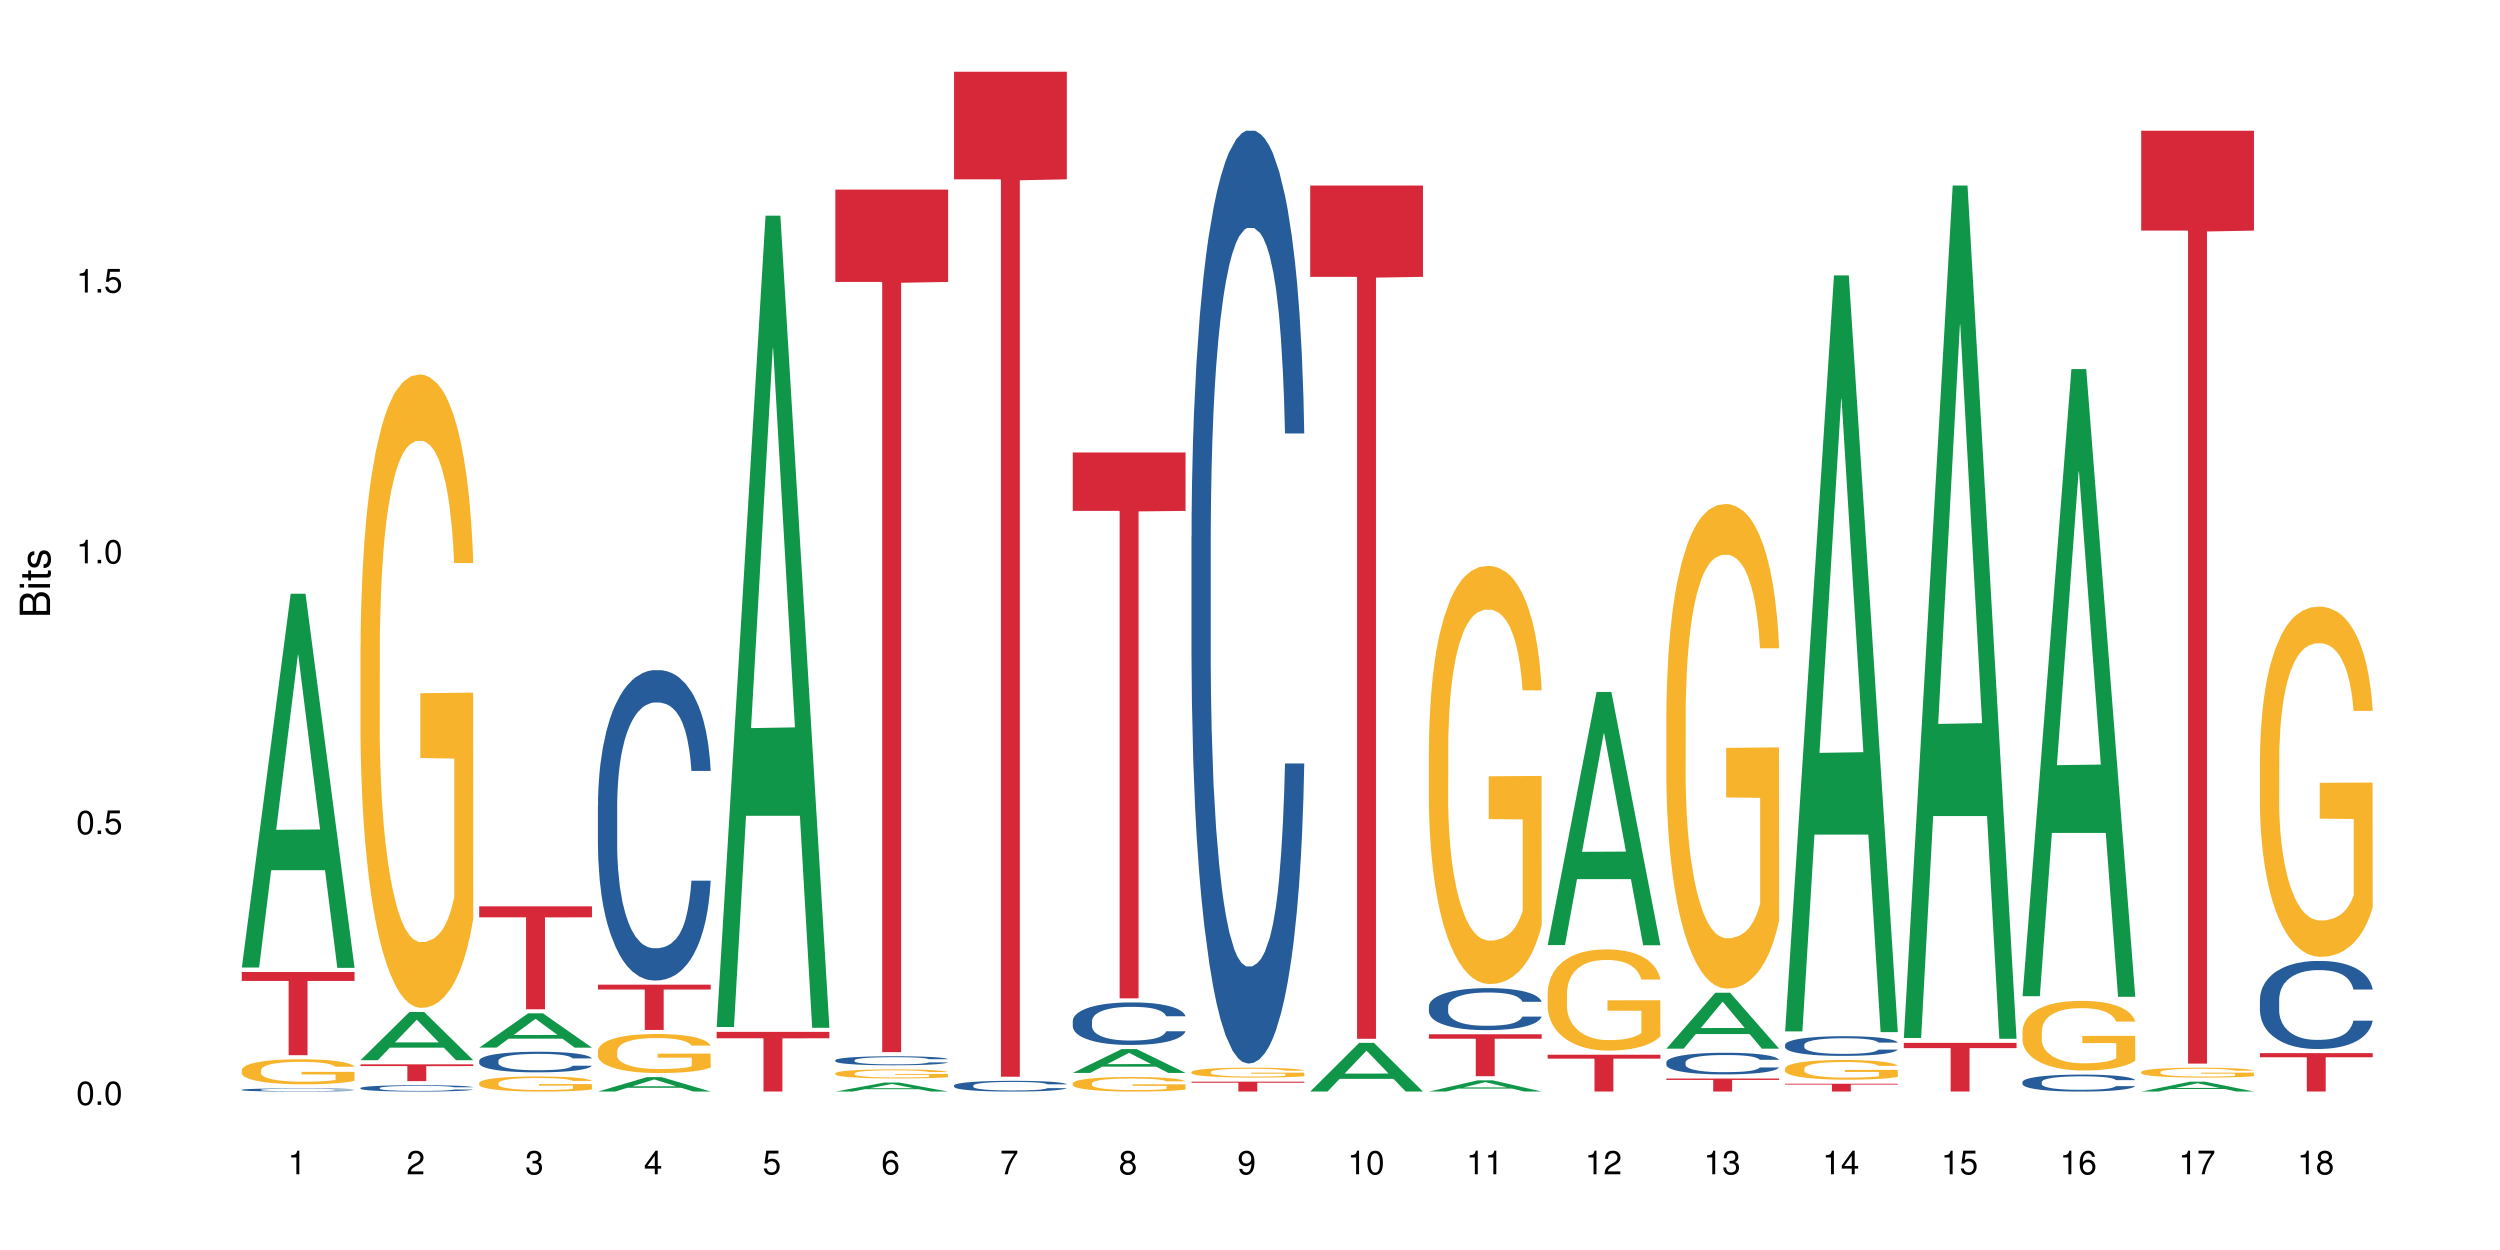 <?xml version="1.0" encoding="UTF-8"?>
<svg xmlns="http://www.w3.org/2000/svg" xmlns:xlink="http://www.w3.org/1999/xlink" width="720pt" height="360pt" viewBox="0 0 720 360" version="1.1">
<defs>
<g>
<symbol overflow="visible" id="glyph0-0">
<path style="stroke:none;" d=""/>
</symbol>
<symbol overflow="visible" id="glyph0-1">
<path style="stroke:none;" d="M 2.641 -6.797 C 2 -6.797 1.422 -6.531 1.078 -6.047 C 0.641 -5.453 0.406 -4.547 0.406 -3.297 C 0.406 -1 1.188 0.219 2.641 0.219 C 4.078 0.219 4.859 -1 4.859 -3.234 C 4.859 -4.562 4.656 -5.438 4.203 -6.047 C 3.844 -6.531 3.281 -6.797 2.641 -6.797 Z M 2.641 -6.047 C 3.547 -6.047 4 -5.125 4 -3.312 C 4 -1.375 3.562 -0.484 2.625 -0.484 C 1.734 -0.484 1.281 -1.422 1.281 -3.281 C 1.281 -5.141 1.734 -6.047 2.641 -6.047 Z M 2.641 -6.047 "/>
</symbol>
<symbol overflow="visible" id="glyph0-2">
<path style="stroke:none;" d="M 1.828 -1 L 0.828 -1 L 0.828 0 L 1.828 0 Z M 1.828 -1 "/>
</symbol>
<symbol overflow="visible" id="glyph0-3">
<path style="stroke:none;" d="M 4.562 -6.797 L 1.062 -6.797 L 0.547 -3.094 L 1.328 -3.094 C 1.719 -3.562 2.047 -3.734 2.578 -3.734 C 3.484 -3.734 4.062 -3.109 4.062 -2.094 C 4.062 -1.125 3.484 -0.531 2.578 -0.531 C 1.828 -0.531 1.375 -0.906 1.188 -1.672 L 0.328 -1.672 C 0.453 -1.109 0.547 -0.844 0.75 -0.594 C 1.125 -0.078 1.828 0.219 2.594 0.219 C 3.969 0.219 4.922 -0.781 4.922 -2.219 C 4.922 -3.562 4.031 -4.484 2.719 -4.484 C 2.25 -4.484 1.859 -4.359 1.469 -4.062 L 1.734 -5.969 L 4.562 -5.969 Z M 4.562 -6.797 "/>
</symbol>
<symbol overflow="visible" id="glyph0-4">
<path style="stroke:none;" d="M 2.484 -4.844 L 2.484 0 L 3.328 0 L 3.328 -6.797 L 2.766 -6.797 C 2.469 -5.75 2.281 -5.609 0.984 -5.453 L 0.984 -4.844 Z M 2.484 -4.844 "/>
</symbol>
<symbol overflow="visible" id="glyph0-5">
<path style="stroke:none;" d="M 4.859 -0.828 L 1.281 -0.828 C 1.359 -1.391 1.672 -1.75 2.5 -2.234 L 3.469 -2.75 C 4.406 -3.266 4.906 -3.969 4.906 -4.812 C 4.906 -5.375 4.672 -5.906 4.266 -6.266 C 3.859 -6.625 3.375 -6.797 2.719 -6.797 C 1.859 -6.797 1.219 -6.5 0.844 -5.922 C 0.609 -5.562 0.5 -5.125 0.484 -4.438 L 1.328 -4.438 C 1.359 -4.906 1.406 -5.188 1.531 -5.406 C 1.75 -5.812 2.188 -6.062 2.703 -6.062 C 3.469 -6.062 4.031 -5.516 4.031 -4.781 C 4.031 -4.25 3.719 -3.797 3.125 -3.438 L 2.234 -2.938 C 0.812 -2.141 0.406 -1.5 0.328 0 L 4.859 0 Z M 4.859 -0.828 "/>
</symbol>
<symbol overflow="visible" id="glyph0-6">
<path style="stroke:none;" d="M 2.125 -3.125 L 2.578 -3.125 C 3.516 -3.125 3.984 -2.703 3.984 -1.891 C 3.984 -1.031 3.469 -0.531 2.578 -0.531 C 1.656 -0.531 1.203 -0.984 1.156 -1.969 L 0.312 -1.969 C 0.344 -1.422 0.438 -1.078 0.609 -0.766 C 0.953 -0.109 1.625 0.219 2.547 0.219 C 3.953 0.219 4.859 -0.609 4.859 -1.906 C 4.859 -2.766 4.516 -3.25 3.703 -3.516 C 4.344 -3.766 4.656 -4.25 4.656 -4.938 C 4.656 -6.109 3.875 -6.797 2.578 -6.797 C 1.203 -6.797 0.484 -6.047 0.453 -4.609 L 1.297 -4.609 C 1.312 -5.016 1.344 -5.25 1.453 -5.453 C 1.641 -5.828 2.062 -6.062 2.594 -6.062 C 3.344 -6.062 3.797 -5.625 3.797 -4.906 C 3.797 -4.422 3.609 -4.141 3.25 -3.984 C 3.016 -3.891 2.719 -3.844 2.125 -3.844 Z M 2.125 -3.125 "/>
</symbol>
<symbol overflow="visible" id="glyph0-7">
<path style="stroke:none;" d="M 3.141 -1.625 L 3.141 0 L 3.984 0 L 3.984 -1.625 L 4.984 -1.625 L 4.984 -2.391 L 3.984 -2.391 L 3.984 -6.797 L 3.359 -6.797 L 0.266 -2.516 L 0.266 -1.625 Z M 3.141 -2.391 L 1 -2.391 L 3.141 -5.359 Z M 3.141 -2.391 "/>
</symbol>
<symbol overflow="visible" id="glyph0-8">
<path style="stroke:none;" d="M 4.781 -5.031 C 4.609 -6.141 3.891 -6.797 2.844 -6.797 C 2.094 -6.797 1.422 -6.438 1.031 -5.828 C 0.609 -5.172 0.406 -4.344 0.406 -3.094 C 0.406 -1.953 0.578 -1.234 0.984 -0.625 C 1.359 -0.078 1.953 0.219 2.703 0.219 C 3.984 0.219 4.922 -0.734 4.922 -2.078 C 4.922 -3.344 4.062 -4.234 2.844 -4.234 C 2.172 -4.234 1.641 -3.969 1.281 -3.469 C 1.281 -5.125 1.828 -6.047 2.797 -6.047 C 3.391 -6.047 3.797 -5.672 3.938 -5.031 Z M 2.734 -3.484 C 3.547 -3.484 4.062 -2.922 4.062 -2 C 4.062 -1.156 3.484 -0.531 2.703 -0.531 C 1.922 -0.531 1.328 -1.188 1.328 -2.047 C 1.328 -2.891 1.906 -3.484 2.734 -3.484 Z M 2.734 -3.484 "/>
</symbol>
<symbol overflow="visible" id="glyph0-9">
<path style="stroke:none;" d="M 4.984 -6.797 L 0.438 -6.797 L 0.438 -5.969 L 4.109 -5.969 C 2.5 -3.656 1.828 -2.234 1.328 0 L 2.219 0 C 2.594 -2.172 3.453 -4.047 4.984 -6.094 Z M 4.984 -6.797 "/>
</symbol>
<symbol overflow="visible" id="glyph0-10">
<path style="stroke:none;" d="M 3.75 -3.578 C 4.453 -4 4.688 -4.344 4.688 -4.984 C 4.688 -6.047 3.844 -6.797 2.641 -6.797 C 1.438 -6.797 0.594 -6.047 0.594 -4.984 C 0.594 -4.359 0.828 -4.016 1.516 -3.578 C 0.734 -3.203 0.359 -2.641 0.359 -1.891 C 0.359 -0.641 1.297 0.219 2.641 0.219 C 3.984 0.219 4.922 -0.641 4.922 -1.875 C 4.922 -2.641 4.531 -3.203 3.75 -3.578 Z M 2.641 -6.047 C 3.359 -6.047 3.812 -5.625 3.812 -4.969 C 3.812 -4.344 3.344 -3.922 2.641 -3.922 C 1.922 -3.922 1.453 -4.344 1.453 -4.984 C 1.453 -5.625 1.922 -6.047 2.641 -6.047 Z M 2.641 -3.203 C 3.484 -3.203 4.062 -2.672 4.062 -1.875 C 4.062 -1.062 3.484 -0.531 2.625 -0.531 C 1.797 -0.531 1.219 -1.078 1.219 -1.875 C 1.219 -2.672 1.797 -3.203 2.641 -3.203 Z M 2.641 -3.203 "/>
</symbol>
<symbol overflow="visible" id="glyph0-11">
<path style="stroke:none;" d="M 0.516 -1.547 C 0.672 -0.438 1.406 0.219 2.438 0.219 C 3.188 0.219 3.859 -0.141 4.266 -0.75 C 4.688 -1.406 4.891 -2.25 4.891 -3.484 C 4.891 -4.625 4.703 -5.359 4.312 -5.953 C 3.938 -6.5 3.344 -6.797 2.594 -6.797 C 1.297 -6.797 0.359 -5.844 0.359 -4.516 C 0.359 -3.25 1.234 -2.344 2.453 -2.344 C 3.094 -2.344 3.562 -2.578 4.016 -3.109 C 4 -1.453 3.469 -0.531 2.5 -0.531 C 1.906 -0.531 1.484 -0.906 1.359 -1.547 Z M 2.578 -6.062 C 3.375 -6.062 3.969 -5.406 3.969 -4.531 C 3.969 -3.688 3.375 -3.094 2.547 -3.094 C 1.734 -3.094 1.234 -3.672 1.234 -4.578 C 1.234 -5.438 1.797 -6.062 2.578 -6.062 Z M 2.578 -6.062 "/>
</symbol>
<symbol overflow="visible" id="glyph1-0">
<path style="stroke:none;" d=""/>
</symbol>
<symbol overflow="visible" id="glyph1-1">
<path style="stroke:none;" d="M 0 -0.953 L 0 -4.891 C 0 -5.719 -0.234 -6.344 -0.734 -6.797 C -1.188 -7.234 -1.812 -7.469 -2.5 -7.469 C -3.547 -7.469 -4.188 -7 -4.625 -5.875 C -4.984 -6.672 -5.641 -7.094 -6.531 -7.094 C -7.156 -7.094 -7.734 -6.859 -8.141 -6.391 C -8.562 -5.938 -8.75 -5.344 -8.75 -4.5 L -8.75 -0.953 Z M -4.984 -2.062 L -7.766 -2.062 L -7.766 -4.219 C -7.766 -4.844 -7.688 -5.203 -7.453 -5.5 C -7.219 -5.812 -6.859 -5.969 -6.375 -5.969 C -5.906 -5.969 -5.531 -5.812 -5.297 -5.5 C -5.062 -5.203 -4.984 -4.844 -4.984 -4.219 Z M -0.984 -2.062 L -4 -2.062 L -4 -4.781 C -4 -5.328 -3.859 -5.688 -3.578 -5.953 C -3.297 -6.219 -2.922 -6.359 -2.484 -6.359 C -2.062 -6.359 -1.688 -6.219 -1.406 -5.953 C -1.109 -5.688 -0.984 -5.328 -0.984 -4.781 Z M -0.984 -2.062 "/>
</symbol>
<symbol overflow="visible" id="glyph1-2">
<path style="stroke:none;" d="M -6.281 -1.797 L -6.281 -0.797 L 0 -0.797 L 0 -1.797 Z M -8.75 -1.797 L -8.75 -0.797 L -7.484 -0.797 L -7.484 -1.797 Z M -8.75 -1.797 "/>
</symbol>
<symbol overflow="visible" id="glyph1-3">
<path style="stroke:none;" d="M -6.281 -3.047 L -6.281 -2.016 L -8.016 -2.016 L -8.016 -1.016 L -6.281 -1.016 L -6.281 -0.172 L -5.469 -0.172 L -5.469 -1.016 L -0.719 -1.016 C -0.078 -1.016 0.281 -1.453 0.281 -2.234 C 0.281 -2.469 0.25 -2.719 0.188 -3.047 L -0.641 -3.047 C -0.609 -2.922 -0.594 -2.766 -0.594 -2.562 C -0.594 -2.141 -0.719 -2.016 -1.156 -2.016 L -5.469 -2.016 L -5.469 -3.047 Z M -6.281 -3.047 "/>
</symbol>
<symbol overflow="visible" id="glyph1-4">
<path style="stroke:none;" d="M -4.531 -5.25 C -5.766 -5.25 -6.469 -4.422 -6.469 -2.969 C -6.469 -1.516 -5.719 -0.562 -4.547 -0.562 C -3.562 -0.562 -3.094 -1.062 -2.734 -2.562 L -2.516 -3.484 C -2.344 -4.188 -2.094 -4.469 -1.625 -4.469 C -1.047 -4.469 -0.641 -3.875 -0.641 -3 C -0.641 -2.453 -0.797 -2 -1.062 -1.75 C -1.25 -1.594 -1.422 -1.531 -1.875 -1.469 L -1.875 -0.406 C -0.422 -0.453 0.281 -1.266 0.281 -2.922 C 0.281 -4.5 -0.5 -5.516 -1.719 -5.516 C -2.656 -5.516 -3.172 -4.984 -3.469 -3.734 L -3.703 -2.766 C -3.891 -1.953 -4.156 -1.609 -4.594 -1.609 C -5.172 -1.609 -5.547 -2.125 -5.547 -2.938 C -5.547 -3.75 -5.203 -4.172 -4.531 -4.203 Z M -4.531 -5.25 "/>
</symbol>
</g>
</defs>
<g id="surface35292">
<rect x="0" y="0" width="720" height="360" style="fill:rgb(100%,100%,100%);fill-opacity:1;stroke:none;"/>
<path style=" stroke:none;fill-rule:nonzero;fill:rgb(6.275%,58.824%,28.235%);fill-opacity:1;" d="M 69.629 278.652 L 69.664 278.551 L 83.719 170.988 L 87.984 170.988 L 102.109 278.754 L 97.148 278.754 L 93.609 250.625 L 78.098 250.625 L 74.625 278.652 L 69.629 278.652 L 79.59 238.988 L 92.184 238.887 L 85.902 188.598 L 85.836 188.496 L 85.766 188.797 L 79.555 238.887 L 79.59 238.988 Z M 69.629 278.652 "/>
<path style=" stroke:none;fill-rule:nonzero;fill:rgb(14.51%,36.078%,60%);fill-opacity:1;" d="M 69.629 313.852 L 69.668 313.852 L 69.668 313.832 L 69.789 313.801 L 70.066 313.762 L 70.344 313.734 L 71.055 313.684 L 72.047 313.637 L 73.074 313.598 L 73.828 313.578 L 74.5 313.562 L 76.047 313.531 L 77.035 313.516 L 78.105 313.5 L 79.414 313.484 L 80.363 313.477 L 82.504 313.465 L 84.086 313.457 L 89.555 313.457 L 90.703 313.461 L 91.969 313.469 L 93.039 313.477 L 94.902 313.496 L 96.562 313.52 L 97.316 313.531 L 98.504 313.559 L 99.418 313.582 L 100.051 313.605 L 100.762 313.637 L 101.398 313.672 L 101.871 313.715 L 102.109 313.754 L 96.562 313.754 L 96.285 313.719 L 95.969 313.691 L 95.375 313.66 L 94.781 313.633 L 93.949 313.609 L 93.199 313.594 L 92.168 313.578 L 91.258 313.566 L 90.305 313.562 L 89.395 313.555 L 87.652 313.551 L 84.879 313.551 L 83.336 313.559 L 82.504 313.566 L 81.312 313.578 L 80.484 313.586 L 79.492 313.605 L 78.82 313.617 L 77.988 313.641 L 77.395 313.66 L 76.719 313.688 L 76.324 313.707 L 75.969 313.73 L 75.648 313.758 L 75.414 313.789 L 75.254 313.82 L 75.176 313.848 L 75.176 313.98 L 75.254 314.008 L 75.453 314.043 L 75.969 314.094 L 76.719 314.141 L 77.59 314.176 L 78.422 314.199 L 78.898 314.211 L 79.531 314.227 L 80.523 314.242 L 81.949 314.258 L 82.781 314.266 L 84.047 314.273 L 88.641 314.273 L 89.672 314.27 L 90.742 314.262 L 92.207 314.246 L 93.117 314.234 L 93.91 314.219 L 94.504 314.203 L 94.902 314.188 L 95.496 314.164 L 95.969 314.133 L 96.328 314.105 L 96.562 314.074 L 102.109 314.074 L 101.871 314.109 L 101.516 314.141 L 101.16 314.168 L 100.605 314.195 L 99.973 314.223 L 99.059 314.25 L 98.309 314.27 L 97.316 314.293 L 96.406 314.309 L 95.414 314.32 L 93.949 314.34 L 93 314.348 L 91.969 314.355 L 90.742 314.359 L 89.195 314.367 L 87.531 314.371 L 85.988 314.371 L 84.324 314.367 L 83.098 314.367 L 81.473 314.359 L 79.453 314.344 L 77.988 314.328 L 76.84 314.312 L 75.848 314.293 L 74.738 314.273 L 73.312 314.234 L 72.441 314.207 L 71.848 314.184 L 71.176 314.152 L 70.699 314.121 L 70.145 314.074 L 69.75 314.016 L 69.629 313.969 Z M 69.629 313.852 "/>
<path style=" stroke:none;fill-rule:nonzero;fill:rgb(96.863%,70.196%,16.863%);fill-opacity:1;" d="M 69.629 308.16 L 69.668 308.152 L 69.668 308.02 L 69.828 307.727 L 70.223 307.316 L 70.738 306.98 L 71.293 306.719 L 71.648 306.582 L 72.242 306.383 L 72.758 306.238 L 74.066 305.941 L 75.73 305.668 L 76.641 305.547 L 77.672 305.438 L 79.137 305.312 L 79.809 305.266 L 81.867 305.16 L 84.207 305.094 L 86.781 305.074 L 87.969 305.082 L 89.594 305.109 L 91.812 305.18 L 93.078 305.246 L 94.07 305.312 L 95.098 305.398 L 96.367 305.527 L 97.555 305.688 L 98.504 305.844 L 99.457 306.043 L 100.246 306.25 L 100.922 306.48 L 101.516 306.758 L 101.871 306.988 L 102.109 307.219 L 96.605 307.219 L 96.285 306.988 L 95.93 306.812 L 95.336 306.594 L 94.742 306.438 L 94.148 306.312 L 93.039 306.141 L 92.09 306.035 L 90.898 305.941 L 89.75 305.883 L 88.445 305.844 L 87.652 305.832 L 85.551 305.832 L 83.652 305.879 L 82.543 305.93 L 81.75 305.98 L 80.641 306.082 L 79.969 306.16 L 79.57 306.211 L 78.383 306.418 L 77.59 306.602 L 77.156 306.727 L 76.602 306.922 L 76.203 307.102 L 75.77 307.363 L 75.531 307.559 L 75.215 308.008 L 75.176 309.191 L 75.293 309.441 L 75.531 309.711 L 75.848 309.949 L 76.324 310.199 L 76.797 310.387 L 77.629 310.645 L 78.344 310.816 L 78.898 310.926 L 79.969 311.105 L 80.402 311.164 L 81.434 311.281 L 82.504 311.375 L 83.809 311.453 L 84.801 311.492 L 86.383 311.527 L 88.406 311.527 L 90.781 311.488 L 92.285 311.434 L 93.316 311.383 L 93.988 311.336 L 94.82 311.262 L 95.414 311.195 L 95.969 311.125 L 96.645 311.012 L 96.645 309.441 L 86.859 309.434 L 86.859 308.699 L 102.07 308.691 L 102.109 311.262 L 101.277 311.441 L 100.246 311.613 L 99.258 311.742 L 98.227 311.855 L 96.762 311.98 L 95.574 312.059 L 93.75 312.152 L 92.09 312.211 L 90.344 312.25 L 88.801 312.27 L 86.98 312.277 L 85.355 312.262 L 83.613 312.223 L 82.227 312.172 L 80.957 312.105 L 79.691 312.02 L 78.105 311.883 L 77.074 311.77 L 76.008 311.633 L 74.938 311.465 L 73.988 311.289 L 73.352 311.152 L 72.719 310.992 L 72.047 310.797 L 71.41 310.574 L 70.938 310.367 L 70.5 310.137 L 70.184 309.922 L 69.867 309.625 L 69.707 309.391 L 69.629 309.184 Z M 69.629 308.16 "/>
<path style=" stroke:none;fill-rule:nonzero;fill:rgb(83.922%,15.686%,22.353%);fill-opacity:1;" d="M 69.629 279.934 L 102.109 279.934 L 102.109 282.5 L 88.574 282.52 L 88.574 303.895 L 83.125 303.895 L 83.125 282.543 L 83.047 282.5 L 69.629 282.5 Z M 69.629 279.934 "/>
<path style=" stroke:none;fill-rule:nonzero;fill:rgb(6.275%,58.824%,28.235%);fill-opacity:1;" d="M 103.82 305.328 L 103.855 305.312 L 117.906 291.465 L 122.176 291.465 L 136.301 305.34 L 131.336 305.34 L 127.797 301.719 L 112.285 301.719 L 108.816 305.328 L 103.82 305.328 L 113.777 300.219 L 126.375 300.207 L 120.094 293.734 L 120.023 293.719 L 119.957 293.758 L 113.742 300.207 L 113.777 300.219 Z M 103.82 305.328 "/>
<path style=" stroke:none;fill-rule:nonzero;fill:rgb(14.51%,36.078%,60%);fill-opacity:1;" d="M 103.82 313.336 L 103.859 313.336 L 103.859 313.293 L 103.977 313.23 L 104.254 313.152 L 104.531 313.094 L 105.246 312.996 L 106.234 312.902 L 107.266 312.828 L 108.02 312.785 L 108.691 312.75 L 110.234 312.688 L 111.227 312.656 L 112.297 312.629 L 113.602 312.602 L 114.555 312.582 L 116.691 312.555 L 118.277 312.543 L 119.504 312.539 L 122.16 312.539 L 123.742 312.547 L 124.891 312.555 L 126.16 312.566 L 127.23 312.582 L 129.09 312.621 L 130.754 312.668 L 131.508 312.695 L 132.695 312.746 L 133.605 312.797 L 134.238 312.84 L 134.953 312.902 L 135.586 312.977 L 136.062 313.062 L 136.301 313.133 L 130.754 313.133 L 130.477 313.066 L 130.16 313.016 L 129.566 312.945 L 128.973 312.898 L 128.141 312.848 L 127.387 312.816 L 126.355 312.785 L 125.445 312.766 L 124.496 312.75 L 123.586 312.742 L 121.844 312.73 L 119.82 312.73 L 119.07 312.734 L 117.523 312.746 L 116.691 312.758 L 115.504 312.781 L 114.672 312.805 L 113.684 312.836 L 113.008 312.867 L 112.176 312.91 L 111.582 312.949 L 110.91 313.004 L 110.512 313.047 L 110.156 313.094 L 109.84 313.148 L 109.602 313.207 L 109.445 313.27 L 109.363 313.328 L 109.363 313.586 L 109.445 313.648 L 109.641 313.719 L 110.156 313.82 L 110.91 313.91 L 111.781 313.98 L 112.613 314.027 L 113.09 314.051 L 113.723 314.078 L 114.711 314.113 L 116.137 314.145 L 116.969 314.16 L 118.238 314.172 L 119.543 314.18 L 121.289 314.18 L 122.832 314.172 L 123.863 314.164 L 124.93 314.152 L 126.398 314.121 L 127.309 314.098 L 128.102 314.062 L 128.695 314.031 L 129.09 314.004 L 129.684 313.953 L 130.16 313.898 L 130.516 313.84 L 130.754 313.781 L 136.301 313.781 L 136.062 313.848 L 135.707 313.914 L 135.348 313.961 L 134.793 314.02 L 134.16 314.074 L 133.25 314.133 L 132.496 314.168 L 131.508 314.211 L 130.594 314.242 L 129.605 314.273 L 128.141 314.305 L 127.188 314.32 L 126.16 314.336 L 124.93 314.352 L 123.387 314.363 L 121.723 314.367 L 120.18 314.371 L 118.516 314.367 L 117.285 314.359 L 115.664 314.344 L 113.641 314.316 L 112.176 314.285 L 111.027 314.25 L 110.039 314.219 L 108.93 314.172 L 107.504 314.098 L 106.633 314.043 L 106.039 313.996 L 105.363 313.93 L 104.887 313.871 L 104.336 313.777 L 103.938 313.66 L 103.82 313.566 Z M 103.82 313.336 "/>
<path style=" stroke:none;fill-rule:nonzero;fill:rgb(96.863%,70.196%,16.863%);fill-opacity:1;" d="M 103.82 185.977 L 103.859 185.812 L 103.859 182.48 L 104.016 174.98 L 104.414 164.648 L 104.93 156.152 L 105.484 149.488 L 105.84 145.988 L 106.434 140.988 L 106.949 137.324 L 108.254 129.824 L 109.918 122.824 L 110.832 119.828 L 111.859 116.992 L 113.324 113.828 L 114 112.66 L 116.059 109.996 L 118.395 108.328 L 120.969 107.828 L 122.16 107.996 L 123.781 108.664 L 126 110.496 L 127.27 112.16 L 128.258 113.828 L 129.289 115.996 L 130.555 119.328 L 131.746 123.324 L 132.695 127.324 L 133.645 132.324 L 134.438 137.656 L 135.109 143.488 L 135.707 150.484 L 136.062 156.316 L 136.301 162.148 L 130.793 162.148 L 130.477 156.316 L 130.121 151.82 L 129.527 146.32 L 128.934 142.32 L 128.34 139.156 L 127.23 134.824 L 126.277 132.156 L 125.09 129.824 L 123.941 128.324 L 122.633 127.324 L 121.844 126.992 L 119.742 126.992 L 117.84 128.156 L 116.73 129.492 L 115.941 130.824 L 114.832 133.324 L 114.156 135.324 L 113.762 136.656 L 112.574 141.82 L 111.781 146.488 L 111.344 149.652 L 110.789 154.652 L 110.395 159.152 L 109.957 165.816 L 109.723 170.816 L 109.402 182.145 L 109.363 212.137 L 109.484 218.469 L 109.723 225.301 L 110.039 231.301 L 110.512 237.633 L 110.988 242.465 L 111.82 248.965 L 112.535 253.297 L 113.09 256.129 L 114.156 260.629 L 114.594 262.129 L 115.621 265.125 L 116.691 267.461 L 118 269.457 L 118.988 270.457 L 120.574 271.293 L 122.594 271.293 L 124.973 270.293 L 126.477 268.957 L 127.508 267.625 L 128.18 266.461 L 129.012 264.625 L 129.605 262.961 L 130.16 261.129 L 130.832 258.293 L 130.832 218.469 L 121.051 218.305 L 121.051 199.641 L 136.262 199.477 L 136.301 264.625 L 135.469 269.125 L 134.438 273.457 L 133.449 276.789 L 132.418 279.621 L 130.953 282.789 L 129.766 284.789 L 127.941 287.121 L 126.277 288.621 L 124.535 289.621 L 122.992 290.121 L 121.168 290.285 L 119.543 289.953 L 117.801 288.953 L 116.414 287.621 L 115.148 285.953 L 113.879 283.789 L 112.297 280.289 L 111.266 277.457 L 110.195 273.957 L 109.125 269.793 L 108.176 265.293 L 107.543 261.793 L 106.91 257.793 L 106.234 252.797 L 105.602 247.129 L 105.125 241.965 L 104.691 236.133 L 104.375 230.633 L 104.059 223.137 L 103.898 217.137 L 103.82 211.973 Z M 103.82 185.977 "/>
<path style=" stroke:none;fill-rule:nonzero;fill:rgb(83.922%,15.686%,22.353%);fill-opacity:1;" d="M 103.82 306.52 L 136.301 306.52 L 136.301 307.035 L 122.762 307.043 L 122.762 311.359 L 117.316 311.359 L 117.316 307.047 L 117.238 307.035 L 103.82 307.035 Z M 103.82 306.52 "/>
<path style=" stroke:none;fill-rule:nonzero;fill:rgb(6.275%,58.824%,28.235%);fill-opacity:1;" d="M 138.008 301.715 L 138.043 301.707 L 152.098 291.84 L 156.367 291.84 L 170.488 301.727 L 165.527 301.727 L 161.988 299.145 L 146.477 299.145 L 143.008 301.715 L 138.008 301.715 L 147.969 298.078 L 160.566 298.066 L 154.285 293.453 L 154.215 293.445 L 154.145 293.473 L 147.934 298.066 L 147.969 298.078 Z M 138.008 301.715 "/>
<path style=" stroke:none;fill-rule:nonzero;fill:rgb(14.51%,36.078%,60%);fill-opacity:1;" d="M 138.008 305.484 L 138.047 305.48 L 138.047 305.352 L 138.168 305.145 L 138.445 304.883 L 138.723 304.707 L 139.434 304.387 L 140.426 304.074 L 141.457 303.836 L 142.207 303.695 L 142.883 303.59 L 144.426 303.387 L 145.418 303.285 L 146.484 303.191 L 147.793 303.102 L 148.742 303.047 L 150.883 302.957 L 152.465 302.922 L 153.695 302.906 L 156.348 302.906 L 157.934 302.926 L 159.082 302.953 L 160.348 302.996 L 161.418 303.047 L 163.281 303.164 L 164.945 303.316 L 165.695 303.402 L 166.887 303.57 L 167.797 303.734 L 168.43 303.875 L 169.145 304.074 L 169.777 304.32 L 170.25 304.598 L 170.488 304.828 L 164.945 304.828 L 164.668 304.613 L 164.352 304.445 L 163.754 304.223 L 163.16 304.066 L 162.328 303.906 L 161.578 303.805 L 160.547 303.703 L 159.637 303.637 L 158.688 303.59 L 157.773 303.555 L 156.031 303.523 L 154.012 303.523 L 153.258 303.535 L 151.715 303.578 L 150.883 303.613 L 149.695 303.691 L 148.863 303.762 L 147.871 303.871 L 147.199 303.961 L 146.367 304.102 L 145.773 304.227 L 145.098 304.406 L 144.703 304.543 L 144.348 304.695 L 144.031 304.875 L 143.793 305.062 L 143.633 305.266 L 143.555 305.461 L 143.555 306.301 L 143.633 306.496 L 143.832 306.723 L 144.348 307.055 L 145.098 307.34 L 145.969 307.57 L 146.801 307.73 L 147.277 307.809 L 147.91 307.895 L 148.902 308.004 L 150.328 308.113 L 151.16 308.156 L 152.426 308.199 L 153.734 308.219 L 155.477 308.219 L 157.023 308.199 L 158.051 308.172 L 159.121 308.129 L 160.586 308.035 L 161.496 307.949 L 162.289 307.844 L 162.883 307.742 L 163.281 307.656 L 163.875 307.488 L 164.352 307.305 L 164.707 307.113 L 164.945 306.93 L 170.488 306.93 L 170.25 307.145 L 169.895 307.359 L 169.539 307.516 L 168.984 307.703 L 168.352 307.871 L 167.438 308.062 L 166.688 308.188 L 165.695 308.324 L 164.785 308.426 L 163.797 308.52 L 162.328 308.625 L 161.379 308.68 L 160.348 308.73 L 159.121 308.773 L 157.578 308.812 L 155.914 308.832 L 154.367 308.84 L 152.703 308.828 L 151.477 308.805 L 149.852 308.758 L 147.832 308.66 L 146.367 308.555 L 145.219 308.453 L 144.227 308.344 L 143.117 308.199 L 141.691 307.961 L 140.82 307.773 L 140.227 307.625 L 139.555 307.41 L 139.078 307.223 L 138.523 306.918 L 138.129 306.531 L 138.008 306.234 Z M 138.008 305.484 "/>
<path style=" stroke:none;fill-rule:nonzero;fill:rgb(96.863%,70.196%,16.863%);fill-opacity:1;" d="M 138.008 311.883 L 138.047 311.879 L 138.047 311.797 L 138.207 311.621 L 138.602 311.375 L 139.117 311.172 L 139.672 311.012 L 140.027 310.93 L 140.625 310.809 L 141.137 310.723 L 142.445 310.543 L 144.109 310.375 L 145.02 310.305 L 146.051 310.238 L 147.516 310.16 L 148.188 310.133 L 150.25 310.07 L 152.586 310.031 L 155.16 310.02 L 156.348 310.023 L 157.973 310.039 L 160.191 310.082 L 161.457 310.121 L 162.449 310.16 L 163.477 310.211 L 164.746 310.293 L 165.934 310.387 L 166.887 310.484 L 167.836 310.602 L 168.629 310.73 L 169.301 310.867 L 169.895 311.035 L 170.25 311.176 L 170.488 311.312 L 164.984 311.312 L 164.668 311.176 L 164.309 311.066 L 163.715 310.938 L 163.121 310.84 L 162.527 310.766 L 161.418 310.66 L 160.469 310.598 L 159.281 310.543 L 158.133 310.508 L 156.824 310.484 L 156.031 310.477 L 153.934 310.477 L 152.031 310.504 L 150.922 310.535 L 150.129 310.566 L 149.02 310.625 L 148.348 310.672 L 147.953 310.707 L 146.762 310.828 L 145.969 310.941 L 145.535 311.016 L 144.98 311.137 L 144.586 311.242 L 144.148 311.402 L 143.91 311.52 L 143.594 311.789 L 143.555 312.508 L 143.672 312.656 L 143.91 312.82 L 144.227 312.965 L 144.703 313.113 L 145.18 313.23 L 146.012 313.387 L 146.723 313.488 L 147.277 313.555 L 148.348 313.664 L 148.781 313.699 L 149.812 313.77 L 150.883 313.824 L 152.191 313.875 L 153.18 313.898 L 154.766 313.918 L 156.785 313.918 L 159.16 313.895 L 160.668 313.863 L 161.695 313.828 L 162.371 313.801 L 163.199 313.758 L 163.797 313.719 L 164.352 313.676 L 165.023 313.605 L 165.023 312.656 L 155.238 312.652 L 155.238 312.207 L 170.449 312.203 L 170.488 313.758 L 169.656 313.867 L 168.629 313.969 L 167.637 314.047 L 166.609 314.117 L 165.141 314.191 L 163.953 314.238 L 162.133 314.297 L 160.469 314.332 L 158.727 314.355 L 157.18 314.367 L 155.359 314.371 L 153.734 314.363 L 151.992 314.34 L 150.605 314.309 L 149.336 314.266 L 148.07 314.215 L 146.484 314.133 L 145.457 314.066 L 144.387 313.98 L 143.316 313.883 L 142.367 313.773 L 141.73 313.691 L 141.098 313.594 L 140.426 313.477 L 139.793 313.34 L 139.316 313.219 L 138.879 313.078 L 138.562 312.949 L 138.246 312.77 L 138.09 312.625 L 138.008 312.504 Z M 138.008 311.883 "/>
<path style=" stroke:none;fill-rule:nonzero;fill:rgb(83.922%,15.686%,22.353%);fill-opacity:1;" d="M 138.008 261.016 L 170.488 261.016 L 170.488 264.188 L 156.953 264.215 L 156.953 290.66 L 151.508 290.66 L 151.508 264.246 L 151.426 264.188 L 138.008 264.188 Z M 138.008 261.016 "/>
<path style=" stroke:none;fill-rule:nonzero;fill:rgb(6.275%,58.824%,28.235%);fill-opacity:1;" d="M 172.199 314.367 L 172.234 314.363 L 186.289 310.223 L 190.555 310.223 L 204.68 314.371 L 199.719 314.371 L 196.176 313.289 L 180.664 313.289 L 177.195 314.367 L 172.199 314.367 L 182.156 312.84 L 194.754 312.836 L 188.473 310.898 L 188.406 310.895 L 188.336 310.906 L 182.125 312.836 L 182.156 312.84 Z M 172.199 314.367 "/>
<path style=" stroke:none;fill-rule:nonzero;fill:rgb(14.51%,36.078%,60%);fill-opacity:1;" d="M 172.199 231.906 L 172.238 231.824 L 172.238 229.863 L 172.355 226.758 L 172.633 222.836 L 172.91 220.141 L 173.625 215.316 L 174.613 210.66 L 175.645 207.066 L 176.398 204.941 L 177.07 203.305 L 178.617 200.285 L 179.605 198.73 L 180.676 197.34 L 181.984 195.953 L 182.934 195.137 L 185.07 193.828 L 186.656 193.258 L 187.883 193.012 L 190.539 193.012 L 192.121 193.336 L 193.273 193.746 L 194.539 194.398 L 195.609 195.137 L 197.469 196.934 L 199.133 199.223 L 199.887 200.527 L 201.074 203.062 L 201.984 205.512 L 202.621 207.637 L 203.332 210.66 L 203.965 214.336 L 204.441 218.504 L 204.68 222.02 L 199.133 222.02 L 198.855 218.75 L 198.539 216.219 L 197.945 212.867 L 197.352 210.496 L 196.52 208.129 L 195.766 206.574 L 194.738 205.023 L 193.824 204.043 L 192.875 203.305 L 191.965 202.816 L 190.223 202.324 L 188.203 202.324 L 187.449 202.488 L 185.902 203.145 L 185.07 203.715 L 183.883 204.859 L 183.051 205.922 L 182.062 207.555 L 181.387 208.945 L 180.555 211.07 L 179.961 212.949 L 179.289 215.645 L 178.895 217.688 L 178.535 219.977 L 178.219 222.672 L 177.98 225.531 L 177.824 228.555 L 177.746 231.496 L 177.746 244.164 L 177.824 247.105 L 178.023 250.535 L 178.535 255.52 L 179.289 259.852 L 180.16 263.285 L 180.992 265.734 L 181.469 266.879 L 182.102 268.188 L 183.09 269.82 L 184.52 271.453 L 185.348 272.109 L 186.617 272.762 L 187.926 273.09 L 189.668 273.09 L 191.211 272.762 L 192.242 272.352 L 193.312 271.699 L 194.777 270.309 L 195.688 269.004 L 196.48 267.449 L 197.074 265.898 L 197.469 264.59 L 198.062 262.059 L 198.539 259.281 L 198.895 256.418 L 199.133 253.641 L 204.68 253.641 L 204.441 256.91 L 204.086 260.098 L 203.73 262.465 L 203.176 265.324 L 202.539 267.859 L 201.629 270.719 L 200.875 272.598 L 199.887 274.641 L 198.977 276.195 L 197.984 277.582 L 196.52 279.219 L 195.57 280.035 L 194.539 280.77 L 193.312 281.422 L 191.766 281.996 L 190.102 282.32 L 188.559 282.402 L 186.895 282.242 L 185.668 281.914 L 184.043 281.18 L 182.023 279.707 L 180.555 278.156 L 179.406 276.602 L 178.418 274.969 L 177.309 272.762 L 175.883 269.168 L 175.012 266.387 L 174.418 264.102 L 173.742 260.914 L 173.27 258.055 L 172.715 253.477 L 172.316 247.676 L 172.199 243.184 Z M 172.199 231.906 "/>
<path style=" stroke:none;fill-rule:nonzero;fill:rgb(96.863%,70.196%,16.863%);fill-opacity:1;" d="M 172.199 302.609 L 172.238 302.602 L 172.238 302.395 L 172.398 301.934 L 172.793 301.297 L 173.309 300.77 L 173.863 300.359 L 174.219 300.145 L 174.812 299.836 L 175.328 299.609 L 176.637 299.148 L 178.301 298.715 L 179.211 298.531 L 180.238 298.355 L 181.707 298.16 L 182.379 298.09 L 184.438 297.926 L 186.777 297.82 L 189.352 297.789 L 190.539 297.801 L 192.164 297.844 L 194.379 297.957 L 195.648 298.059 L 196.637 298.16 L 197.668 298.293 L 198.938 298.5 L 200.125 298.746 L 201.074 298.992 L 202.023 299.301 L 202.816 299.629 L 203.492 299.988 L 204.086 300.422 L 204.441 300.781 L 204.68 301.141 L 199.172 301.141 L 198.855 300.781 L 198.5 300.504 L 197.906 300.164 L 197.312 299.918 L 196.719 299.723 L 195.609 299.457 L 194.656 299.293 L 193.469 299.148 L 192.32 299.055 L 191.016 298.992 L 190.223 298.973 L 188.121 298.973 L 186.223 299.043 L 185.113 299.125 L 184.32 299.207 L 183.211 299.363 L 182.539 299.488 L 182.141 299.57 L 180.953 299.887 L 180.16 300.176 L 179.727 300.371 L 179.172 300.68 L 178.773 300.957 L 178.34 301.367 L 178.102 301.676 L 177.785 302.375 L 177.746 304.223 L 177.863 304.613 L 178.102 305.035 L 178.418 305.406 L 178.895 305.797 L 179.367 306.094 L 180.199 306.496 L 180.914 306.762 L 181.469 306.938 L 182.539 307.215 L 182.973 307.305 L 184.004 307.492 L 185.07 307.637 L 186.379 307.758 L 187.371 307.82 L 188.953 307.871 L 190.973 307.871 L 193.352 307.809 L 194.855 307.727 L 195.887 307.645 L 196.559 307.574 L 197.391 307.461 L 197.984 307.359 L 198.539 307.246 L 199.215 307.07 L 199.215 304.613 L 189.43 304.605 L 189.43 303.453 L 204.641 303.441 L 204.68 307.461 L 203.848 307.738 L 202.816 308.004 L 201.828 308.211 L 200.797 308.387 L 199.332 308.582 L 198.145 308.703 L 196.32 308.848 L 194.656 308.941 L 192.914 309 L 191.371 309.031 L 189.547 309.043 L 187.926 309.023 L 186.18 308.961 L 184.793 308.879 L 183.527 308.777 L 182.262 308.641 L 180.676 308.426 L 179.645 308.25 L 178.574 308.035 L 177.508 307.777 L 176.555 307.5 L 175.922 307.285 L 175.289 307.039 L 174.613 306.73 L 173.98 306.383 L 173.508 306.062 L 173.07 305.703 L 172.754 305.363 L 172.438 304.902 L 172.277 304.531 L 172.199 304.215 Z M 172.199 302.609 "/>
<path style=" stroke:none;fill-rule:nonzero;fill:rgb(83.922%,15.686%,22.353%);fill-opacity:1;" d="M 172.199 283.582 L 204.68 283.582 L 204.68 284.977 L 191.141 284.988 L 191.141 296.613 L 185.695 296.613 L 185.695 285.004 L 185.617 284.977 L 172.199 284.977 Z M 172.199 283.582 "/>
<path style=" stroke:none;fill-rule:nonzero;fill:rgb(6.275%,58.824%,28.235%);fill-opacity:1;" d="M 206.391 295.785 L 206.422 295.566 L 220.477 62.113 L 224.746 62.113 L 238.867 296.004 L 233.906 296.004 L 230.367 234.953 L 214.855 234.953 L 211.387 295.785 L 206.391 295.785 L 216.348 209.695 L 228.945 209.477 L 222.664 100.328 L 222.594 100.105 L 222.523 100.766 L 216.312 209.477 L 216.348 209.695 Z M 206.391 295.785 "/>
<path style=" stroke:none;fill-rule:nonzero;fill:rgb(83.922%,15.686%,22.353%);fill-opacity:1;" d="M 206.391 297.184 L 238.867 297.184 L 238.867 299.023 L 225.332 299.039 L 225.332 314.371 L 219.887 314.371 L 219.887 299.059 L 219.809 299.023 L 206.391 299.023 Z M 206.391 297.184 "/>
<path style=" stroke:none;fill-rule:nonzero;fill:rgb(6.275%,58.824%,28.235%);fill-opacity:1;" d="M 240.578 314.367 L 240.613 314.367 L 254.668 311.77 L 258.934 311.77 L 273.059 314.371 L 268.098 314.371 L 264.559 313.691 L 249.047 313.691 L 245.574 314.367 L 240.578 314.367 L 250.539 313.41 L 263.133 313.406 L 256.852 312.195 L 256.785 312.191 L 256.715 312.199 L 250.504 313.406 L 250.539 313.41 Z M 240.578 314.367 "/>
<path style=" stroke:none;fill-rule:nonzero;fill:rgb(14.51%,36.078%,60%);fill-opacity:1;" d="M 240.578 305.336 L 240.617 305.336 L 240.617 305.277 L 240.738 305.188 L 241.016 305.074 L 241.293 304.996 L 242.004 304.855 L 242.996 304.719 L 244.023 304.613 L 244.777 304.551 L 245.449 304.504 L 246.996 304.418 L 247.984 304.371 L 249.055 304.332 L 250.363 304.289 L 251.312 304.266 L 253.453 304.23 L 255.035 304.211 L 256.266 304.203 L 258.918 304.203 L 260.504 304.215 L 261.652 304.227 L 262.918 304.246 L 263.988 304.266 L 265.852 304.32 L 267.512 304.387 L 268.266 304.422 L 269.453 304.496 L 270.367 304.57 L 271 304.629 L 271.711 304.719 L 272.348 304.824 L 272.82 304.945 L 273.059 305.051 L 267.512 305.051 L 267.234 304.953 L 266.918 304.879 L 266.324 304.781 L 265.73 304.715 L 264.898 304.645 L 264.148 304.602 L 263.117 304.555 L 262.207 304.527 L 261.254 304.504 L 260.344 304.492 L 258.602 304.477 L 256.582 304.477 L 255.828 304.48 L 254.285 304.5 L 253.453 304.516 L 252.262 304.551 L 251.434 304.582 L 250.441 304.629 L 249.77 304.668 L 248.938 304.73 L 248.344 304.785 L 247.668 304.863 L 247.273 304.922 L 246.918 304.988 L 246.598 305.066 L 246.363 305.152 L 246.203 305.238 L 246.125 305.324 L 246.125 305.695 L 246.203 305.781 L 246.402 305.879 L 246.918 306.023 L 247.668 306.152 L 248.539 306.25 L 249.371 306.32 L 249.848 306.355 L 250.48 306.395 L 251.473 306.441 L 252.898 306.488 L 253.73 306.508 L 254.996 306.527 L 256.305 306.535 L 258.047 306.535 L 259.59 306.527 L 260.621 306.516 L 261.691 306.496 L 263.156 306.457 L 264.066 306.418 L 264.859 306.371 L 265.453 306.328 L 265.852 306.289 L 266.445 306.215 L 266.918 306.133 L 267.277 306.051 L 267.512 305.969 L 273.059 305.969 L 272.82 306.066 L 272.465 306.156 L 272.109 306.227 L 271.555 306.309 L 270.922 306.383 L 270.008 306.469 L 269.258 306.523 L 268.266 306.582 L 267.355 306.625 L 266.363 306.668 L 264.898 306.715 L 263.949 306.738 L 262.918 306.758 L 261.691 306.777 L 260.145 306.797 L 258.48 306.805 L 256.938 306.809 L 255.273 306.801 L 254.047 306.793 L 252.422 306.77 L 250.402 306.73 L 248.938 306.684 L 247.789 306.637 L 246.797 306.59 L 245.688 306.527 L 244.262 306.422 L 243.391 306.34 L 242.797 306.273 L 242.125 306.18 L 241.648 306.098 L 241.094 305.965 L 240.699 305.797 L 240.578 305.664 Z M 240.578 305.336 "/>
<path style=" stroke:none;fill-rule:nonzero;fill:rgb(96.863%,70.196%,16.863%);fill-opacity:1;" d="M 240.578 309.102 L 240.617 309.098 L 240.617 309.051 L 240.777 308.945 L 241.172 308.797 L 241.688 308.676 L 242.242 308.582 L 242.598 308.531 L 243.191 308.461 L 243.707 308.406 L 245.016 308.301 L 246.68 308.199 L 247.59 308.156 L 248.621 308.117 L 250.086 308.07 L 250.758 308.055 L 252.816 308.016 L 255.156 307.992 L 257.73 307.988 L 258.918 307.988 L 260.543 308 L 262.762 308.023 L 264.027 308.047 L 265.02 308.07 L 266.047 308.102 L 267.316 308.152 L 268.504 308.207 L 269.453 308.266 L 270.406 308.336 L 271.195 308.41 L 271.871 308.496 L 272.465 308.594 L 272.82 308.68 L 273.059 308.762 L 267.555 308.762 L 267.234 308.68 L 266.879 308.613 L 266.285 308.535 L 265.691 308.48 L 265.098 308.434 L 263.988 308.371 L 263.039 308.332 L 261.848 308.301 L 260.699 308.277 L 259.395 308.266 L 258.602 308.262 L 256.5 308.262 L 254.602 308.277 L 253.492 308.297 L 252.699 308.316 L 251.59 308.352 L 250.918 308.379 L 250.52 308.398 L 249.332 308.473 L 248.539 308.539 L 248.105 308.582 L 247.551 308.656 L 247.152 308.719 L 246.719 308.812 L 246.48 308.887 L 246.164 309.047 L 246.125 309.473 L 246.242 309.566 L 246.48 309.66 L 246.797 309.746 L 247.273 309.84 L 247.746 309.906 L 248.578 310 L 249.293 310.062 L 249.848 310.102 L 250.918 310.164 L 251.352 310.188 L 252.383 310.23 L 253.453 310.262 L 254.758 310.293 L 255.75 310.305 L 257.332 310.316 L 259.355 310.316 L 261.73 310.305 L 263.234 310.285 L 264.266 310.266 L 264.938 310.25 L 265.77 310.223 L 266.363 310.199 L 266.918 310.172 L 267.594 310.133 L 267.594 309.566 L 257.809 309.562 L 257.809 309.297 L 273.02 309.293 L 273.059 310.223 L 272.227 310.285 L 271.195 310.348 L 270.207 310.395 L 269.176 310.438 L 267.711 310.48 L 266.523 310.512 L 264.699 310.543 L 263.039 310.566 L 261.293 310.578 L 259.75 310.586 L 257.93 310.59 L 256.305 310.586 L 254.562 310.57 L 253.176 310.551 L 251.906 310.527 L 250.641 310.496 L 249.055 310.445 L 248.023 310.406 L 246.957 310.355 L 245.887 310.297 L 244.938 310.23 L 244.301 310.184 L 243.668 310.125 L 242.996 310.055 L 242.359 309.973 L 241.887 309.898 L 241.449 309.816 L 241.133 309.738 L 240.816 309.633 L 240.656 309.547 L 240.578 309.473 Z M 240.578 309.102 "/>
<path style=" stroke:none;fill-rule:nonzero;fill:rgb(83.922%,15.686%,22.353%);fill-opacity:1;" d="M 240.578 54.609 L 273.059 54.609 L 273.059 81.199 L 259.523 81.434 L 259.523 303.023 L 254.074 303.023 L 254.074 81.664 L 253.996 81.199 L 240.578 81.199 Z M 240.578 54.609 "/>
<path style=" stroke:none;fill-rule:nonzero;fill:rgb(14.51%,36.078%,60%);fill-opacity:1;" d="M 274.77 312.621 L 274.809 312.621 L 274.809 312.551 L 274.926 312.445 L 275.203 312.309 L 275.48 312.215 L 276.195 312.047 L 277.184 311.887 L 278.215 311.762 L 278.969 311.688 L 279.641 311.633 L 281.184 311.527 L 282.176 311.473 L 283.246 311.426 L 284.551 311.379 L 285.504 311.352 L 287.641 311.305 L 289.227 311.285 L 290.453 311.277 L 293.109 311.277 L 294.691 311.289 L 295.84 311.301 L 297.109 311.324 L 298.18 311.352 L 300.039 311.414 L 301.703 311.492 L 302.457 311.535 L 303.645 311.625 L 304.555 311.711 L 305.188 311.781 L 305.902 311.887 L 306.535 312.016 L 307.012 312.16 L 307.25 312.281 L 301.703 312.281 L 301.426 312.168 L 301.109 312.078 L 300.516 311.965 L 299.922 311.883 L 299.09 311.801 L 298.336 311.746 L 297.305 311.691 L 296.395 311.66 L 295.445 311.633 L 294.535 311.617 L 292.793 311.598 L 290.77 311.598 L 290.02 311.605 L 288.473 311.629 L 287.641 311.648 L 286.453 311.688 L 285.621 311.723 L 284.633 311.781 L 283.957 311.828 L 283.125 311.902 L 282.531 311.965 L 281.859 312.059 L 281.461 312.129 L 281.105 312.211 L 280.789 312.305 L 280.551 312.402 L 280.395 312.508 L 280.312 312.609 L 280.312 313.047 L 280.395 313.148 L 280.59 313.27 L 281.105 313.441 L 281.859 313.59 L 282.73 313.707 L 283.562 313.793 L 284.039 313.832 L 284.672 313.879 L 285.66 313.934 L 287.086 313.992 L 287.918 314.016 L 289.188 314.035 L 290.492 314.047 L 292.238 314.047 L 293.781 314.035 L 294.812 314.023 L 295.879 314 L 297.348 313.953 L 298.258 313.906 L 299.051 313.852 L 299.645 313.801 L 300.039 313.754 L 300.633 313.668 L 301.109 313.57 L 301.465 313.473 L 301.703 313.375 L 307.25 313.375 L 307.012 313.488 L 306.656 313.598 L 306.297 313.68 L 305.742 313.781 L 305.109 313.867 L 304.199 313.965 L 303.445 314.031 L 302.457 314.102 L 301.543 314.156 L 300.555 314.203 L 299.09 314.262 L 298.137 314.289 L 297.109 314.312 L 295.879 314.336 L 294.336 314.355 L 292.672 314.367 L 291.129 314.371 L 289.465 314.363 L 288.234 314.355 L 286.613 314.328 L 284.59 314.277 L 283.125 314.223 L 281.977 314.168 L 280.988 314.113 L 279.879 314.035 L 278.453 313.914 L 277.582 313.816 L 276.988 313.738 L 276.312 313.625 L 275.836 313.527 L 275.285 313.371 L 274.887 313.168 L 274.77 313.012 Z M 274.77 312.621 "/>
<path style=" stroke:none;fill-rule:nonzero;fill:rgb(83.922%,15.686%,22.353%);fill-opacity:1;" d="M 274.77 20.664 L 307.25 20.664 L 307.25 51.645 L 293.711 51.918 L 293.711 310.098 L 288.266 310.098 L 288.266 52.188 L 288.188 51.645 L 274.77 51.645 Z M 274.77 20.664 "/>
<path style=" stroke:none;fill-rule:nonzero;fill:rgb(6.275%,58.824%,28.235%);fill-opacity:1;" d="M 308.957 308.996 L 308.992 308.988 L 323.047 302.125 L 327.316 302.125 L 341.438 309 L 336.477 309 L 332.938 307.207 L 317.426 307.207 L 313.957 308.996 L 308.957 308.996 L 318.918 306.465 L 331.516 306.457 L 325.234 303.25 L 325.164 303.242 L 325.094 303.262 L 318.883 306.457 L 318.918 306.465 Z M 308.957 308.996 "/>
<path style=" stroke:none;fill-rule:nonzero;fill:rgb(14.51%,36.078%,60%);fill-opacity:1;" d="M 308.957 294.031 L 308.996 294.02 L 308.996 293.75 L 309.117 293.324 L 309.395 292.789 L 309.672 292.418 L 310.383 291.758 L 311.375 291.121 L 312.406 290.629 L 313.156 290.336 L 313.832 290.113 L 315.375 289.699 L 316.367 289.488 L 317.434 289.297 L 318.742 289.105 L 319.691 288.996 L 321.832 288.816 L 323.414 288.738 L 324.645 288.703 L 327.297 288.703 L 328.883 288.75 L 330.031 288.805 L 331.297 288.895 L 332.367 288.996 L 334.23 289.242 L 335.895 289.555 L 336.645 289.734 L 337.836 290.078 L 338.746 290.414 L 339.379 290.707 L 340.094 291.121 L 340.727 291.625 L 341.199 292.195 L 341.438 292.676 L 335.895 292.676 L 335.617 292.23 L 335.301 291.883 L 334.703 291.422 L 334.109 291.098 L 333.277 290.773 L 332.527 290.562 L 331.496 290.348 L 330.586 290.215 L 329.633 290.113 L 328.723 290.047 L 326.98 289.98 L 324.961 289.98 L 324.207 290 L 322.664 290.09 L 321.832 290.168 L 320.645 290.328 L 319.812 290.473 L 318.82 290.695 L 318.148 290.887 L 317.316 291.176 L 316.723 291.434 L 316.047 291.805 L 315.652 292.082 L 315.297 292.398 L 314.98 292.766 L 314.742 293.156 L 314.582 293.57 L 314.504 293.977 L 314.504 295.711 L 314.582 296.113 L 314.781 296.582 L 315.297 297.266 L 316.047 297.859 L 316.918 298.328 L 317.75 298.664 L 318.227 298.82 L 318.859 299 L 319.852 299.223 L 321.277 299.449 L 322.109 299.535 L 323.375 299.625 L 324.684 299.672 L 326.426 299.672 L 327.973 299.625 L 329 299.57 L 330.07 299.48 L 331.535 299.289 L 332.445 299.113 L 333.238 298.898 L 333.832 298.688 L 334.23 298.508 L 334.824 298.16 L 335.301 297.781 L 335.656 297.387 L 335.895 297.008 L 341.438 297.008 L 341.199 297.457 L 340.844 297.891 L 340.488 298.215 L 339.934 298.609 L 339.301 298.957 L 338.387 299.348 L 337.637 299.605 L 336.645 299.883 L 335.734 300.098 L 334.746 300.285 L 333.277 300.512 L 332.328 300.621 L 331.297 300.723 L 330.07 300.812 L 328.527 300.891 L 326.863 300.938 L 325.316 300.945 L 323.652 300.926 L 322.426 300.879 L 320.801 300.781 L 318.781 300.578 L 317.316 300.367 L 316.168 300.152 L 315.176 299.93 L 314.066 299.625 L 312.641 299.133 L 311.77 298.754 L 311.176 298.441 L 310.504 298.004 L 310.027 297.613 L 309.473 296.984 L 309.078 296.191 L 308.957 295.574 Z M 308.957 294.031 "/>
<path style=" stroke:none;fill-rule:nonzero;fill:rgb(96.863%,70.196%,16.863%);fill-opacity:1;" d="M 308.957 311.977 L 308.996 311.973 L 308.996 311.895 L 309.156 311.723 L 309.551 311.484 L 310.066 311.289 L 310.621 311.137 L 310.977 311.059 L 311.574 310.941 L 312.086 310.859 L 313.395 310.688 L 315.059 310.523 L 315.969 310.457 L 317 310.391 L 318.465 310.32 L 319.137 310.293 L 321.199 310.23 L 323.535 310.191 L 326.109 310.18 L 327.297 310.184 L 328.922 310.199 L 331.141 310.242 L 332.406 310.281 L 333.398 310.32 L 334.426 310.367 L 335.695 310.445 L 336.883 310.535 L 337.836 310.629 L 338.785 310.742 L 339.578 310.867 L 340.25 311 L 340.844 311.16 L 341.199 311.293 L 341.438 311.43 L 335.934 311.43 L 335.617 311.293 L 335.258 311.191 L 334.664 311.066 L 334.07 310.973 L 333.477 310.898 L 332.367 310.801 L 331.418 310.738 L 330.23 310.688 L 329.082 310.652 L 327.773 310.629 L 326.98 310.621 L 324.883 310.621 L 322.98 310.648 L 321.871 310.68 L 321.078 310.707 L 319.969 310.766 L 319.297 310.812 L 318.902 310.844 L 317.711 310.961 L 316.918 311.07 L 316.484 311.141 L 315.93 311.258 L 315.535 311.359 L 315.098 311.512 L 314.859 311.629 L 314.543 311.887 L 314.504 312.574 L 314.621 312.723 L 314.859 312.879 L 315.176 313.016 L 315.652 313.16 L 316.129 313.273 L 316.961 313.422 L 317.672 313.52 L 318.227 313.586 L 319.297 313.691 L 319.73 313.723 L 320.762 313.793 L 321.832 313.848 L 323.141 313.891 L 324.129 313.914 L 325.715 313.934 L 327.734 313.934 L 330.109 313.91 L 331.617 313.883 L 332.645 313.852 L 333.32 313.824 L 334.148 313.781 L 334.746 313.742 L 335.301 313.699 L 335.973 313.637 L 335.973 312.723 L 326.188 312.719 L 326.188 312.289 L 341.398 312.285 L 341.438 313.781 L 340.605 313.883 L 339.578 313.984 L 338.586 314.062 L 337.559 314.125 L 336.09 314.199 L 334.902 314.246 L 333.082 314.297 L 331.418 314.332 L 329.676 314.355 L 328.129 314.367 L 326.309 314.371 L 324.684 314.363 L 322.941 314.34 L 321.555 314.309 L 320.285 314.27 L 319.02 314.223 L 317.434 314.141 L 316.406 314.074 L 315.336 313.996 L 314.266 313.898 L 313.316 313.797 L 312.68 313.715 L 312.047 313.625 L 311.375 313.508 L 310.742 313.379 L 310.266 313.262 L 309.828 313.129 L 309.512 313 L 309.195 312.828 L 309.039 312.691 L 308.957 312.574 Z M 308.957 311.977 "/>
<path style=" stroke:none;fill-rule:nonzero;fill:rgb(83.922%,15.686%,22.353%);fill-opacity:1;" d="M 308.957 130.309 L 341.438 130.309 L 341.438 147.137 L 327.902 147.285 L 327.902 287.523 L 322.457 287.523 L 322.457 147.43 L 322.375 147.137 L 308.957 147.137 Z M 308.957 130.309 "/>
<path style=" stroke:none;fill-rule:nonzero;fill:rgb(14.51%,36.078%,60%);fill-opacity:1;" d="M 343.148 154.551 L 343.188 154.309 L 343.188 148.414 L 343.305 139.082 L 343.582 127.293 L 343.859 119.191 L 344.574 104.699 L 345.562 90.703 L 346.594 79.898 L 347.348 73.512 L 348.02 68.602 L 349.566 59.516 L 350.555 54.852 L 351.625 50.676 L 352.934 46.5 L 353.883 44.043 L 356.02 40.117 L 357.605 38.398 L 358.832 37.66 L 361.488 37.66 L 363.07 38.641 L 364.223 39.871 L 365.488 41.836 L 366.559 44.043 L 368.418 49.449 L 370.082 56.324 L 370.836 60.254 L 372.023 67.867 L 372.934 75.23 L 373.57 81.617 L 374.281 90.703 L 374.914 101.754 L 375.391 114.277 L 375.629 124.84 L 370.082 124.84 L 369.805 115.016 L 369.488 107.402 L 368.895 97.332 L 368.301 90.211 L 367.469 83.09 L 366.715 78.426 L 365.688 73.758 L 364.773 70.812 L 363.824 68.602 L 362.914 67.129 L 361.172 65.656 L 359.152 65.656 L 358.398 66.145 L 356.852 68.109 L 356.02 69.828 L 354.832 73.27 L 354 76.461 L 353.012 81.371 L 352.336 85.547 L 351.504 91.93 L 350.91 97.578 L 350.238 105.684 L 349.844 111.824 L 349.484 118.699 L 349.168 126.801 L 348.93 135.398 L 348.773 144.484 L 348.695 153.324 L 348.695 191.387 L 348.773 200.23 L 348.973 210.543 L 349.484 225.523 L 350.238 238.539 L 351.109 248.852 L 351.941 256.219 L 352.418 259.656 L 353.051 263.586 L 354.039 268.496 L 355.469 273.41 L 356.297 275.375 L 357.566 277.34 L 358.875 278.32 L 360.617 278.32 L 362.16 277.34 L 363.191 276.109 L 364.262 274.145 L 365.727 269.973 L 366.637 266.043 L 367.43 261.375 L 368.023 256.711 L 368.418 252.781 L 369.012 245.168 L 369.488 236.82 L 369.844 228.223 L 370.082 219.875 L 375.629 219.875 L 375.391 229.699 L 375.035 239.273 L 374.68 246.395 L 374.125 254.992 L 373.488 262.605 L 372.578 271.199 L 371.824 276.848 L 370.836 282.988 L 369.926 287.652 L 368.934 291.828 L 367.469 296.738 L 366.52 299.195 L 365.488 301.406 L 364.262 303.367 L 362.715 305.09 L 361.051 306.07 L 359.508 306.316 L 357.844 305.824 L 356.617 304.844 L 354.992 302.633 L 352.973 298.211 L 351.504 293.547 L 350.355 288.879 L 349.367 283.969 L 348.258 277.34 L 346.832 266.531 L 345.961 258.184 L 345.367 251.309 L 344.691 241.73 L 344.219 233.137 L 343.664 219.383 L 343.266 201.949 L 343.148 188.441 Z M 343.148 154.551 "/>
<path style=" stroke:none;fill-rule:nonzero;fill:rgb(96.863%,70.196%,16.863%);fill-opacity:1;" d="M 343.148 308.715 L 343.188 308.711 L 343.188 308.66 L 343.348 308.543 L 343.742 308.383 L 344.258 308.25 L 344.812 308.145 L 345.168 308.09 L 345.762 308.012 L 346.277 307.957 L 347.586 307.84 L 349.25 307.73 L 350.16 307.684 L 351.188 307.637 L 352.656 307.59 L 353.328 307.57 L 355.387 307.527 L 357.727 307.504 L 360.301 307.496 L 361.488 307.496 L 363.113 307.508 L 365.328 307.535 L 366.598 307.562 L 367.586 307.59 L 368.617 307.621 L 369.887 307.676 L 371.074 307.738 L 372.023 307.801 L 372.973 307.879 L 373.766 307.961 L 374.441 308.051 L 375.035 308.16 L 375.391 308.254 L 375.629 308.344 L 370.121 308.344 L 369.805 308.254 L 369.449 308.184 L 368.855 308.098 L 368.262 308.035 L 367.668 307.984 L 366.559 307.918 L 365.605 307.875 L 364.418 307.84 L 363.27 307.816 L 361.965 307.801 L 361.172 307.793 L 359.07 307.793 L 357.172 307.812 L 356.062 307.832 L 355.27 307.855 L 354.16 307.895 L 353.488 307.926 L 353.09 307.945 L 351.902 308.027 L 351.109 308.098 L 350.676 308.148 L 350.121 308.227 L 349.723 308.297 L 349.289 308.402 L 349.051 308.477 L 348.734 308.656 L 348.695 309.125 L 348.812 309.223 L 349.051 309.328 L 349.367 309.422 L 349.844 309.52 L 350.316 309.598 L 351.148 309.699 L 351.863 309.766 L 352.418 309.809 L 353.488 309.879 L 353.922 309.902 L 354.953 309.949 L 356.02 309.988 L 357.328 310.02 L 358.32 310.035 L 359.902 310.047 L 361.922 310.047 L 364.301 310.031 L 365.805 310.012 L 366.836 309.988 L 367.508 309.973 L 368.34 309.941 L 368.934 309.918 L 369.488 309.887 L 370.164 309.844 L 370.164 309.223 L 360.379 309.219 L 360.379 308.93 L 375.59 308.926 L 375.629 309.941 L 374.797 310.012 L 373.766 310.082 L 372.777 310.133 L 371.746 310.176 L 370.281 310.227 L 369.094 310.258 L 367.27 310.293 L 365.605 310.316 L 363.863 310.332 L 362.32 310.34 L 360.496 310.344 L 358.875 310.34 L 357.129 310.324 L 355.742 310.301 L 354.477 310.277 L 353.211 310.242 L 351.625 310.188 L 350.594 310.145 L 349.523 310.09 L 348.457 310.023 L 347.504 309.953 L 346.871 309.898 L 346.238 309.836 L 345.562 309.758 L 344.93 309.668 L 344.457 309.59 L 344.02 309.496 L 343.703 309.414 L 343.387 309.297 L 343.227 309.203 L 343.148 309.121 Z M 343.148 308.715 "/>
<path style=" stroke:none;fill-rule:nonzero;fill:rgb(83.922%,15.686%,22.353%);fill-opacity:1;" d="M 343.148 311.523 L 375.629 311.523 L 375.629 311.828 L 362.09 311.832 L 362.09 314.371 L 356.645 314.371 L 356.645 311.832 L 356.566 311.828 L 343.148 311.828 Z M 343.148 311.523 "/>
<path style=" stroke:none;fill-rule:nonzero;fill:rgb(6.275%,58.824%,28.235%);fill-opacity:1;" d="M 377.34 314.359 L 377.371 314.344 L 391.426 300.355 L 395.695 300.355 L 409.816 314.371 L 404.855 314.371 L 401.316 310.711 L 385.805 310.711 L 382.336 314.359 L 377.34 314.359 L 387.297 309.199 L 399.895 309.184 L 393.613 302.645 L 393.543 302.633 L 393.473 302.672 L 387.262 309.184 L 387.297 309.199 Z M 377.34 314.359 "/>
<path style=" stroke:none;fill-rule:nonzero;fill:rgb(83.922%,15.686%,22.353%);fill-opacity:1;" d="M 377.34 53.426 L 409.816 53.426 L 409.816 79.73 L 396.281 79.961 L 396.281 299.176 L 390.836 299.176 L 390.836 80.191 L 390.758 79.73 L 377.34 79.73 Z M 377.34 53.426 "/>
<path style=" stroke:none;fill-rule:nonzero;fill:rgb(6.275%,58.824%,28.235%);fill-opacity:1;" d="M 411.527 314.367 L 411.562 314.363 L 425.617 311.129 L 429.883 311.129 L 444.008 314.371 L 439.047 314.371 L 435.508 313.523 L 419.996 313.523 L 416.523 314.367 L 411.527 314.367 L 421.488 313.172 L 434.082 313.172 L 427.801 311.656 L 427.734 311.652 L 427.664 311.664 L 421.453 313.172 L 421.488 313.172 Z M 411.527 314.367 "/>
<path style=" stroke:none;fill-rule:nonzero;fill:rgb(14.51%,36.078%,60%);fill-opacity:1;" d="M 411.527 289.852 L 411.566 289.84 L 411.566 289.574 L 411.688 289.152 L 411.965 288.625 L 412.242 288.258 L 412.953 287.605 L 413.945 286.977 L 414.973 286.492 L 415.727 286.203 L 416.398 285.98 L 417.945 285.574 L 418.934 285.363 L 420.004 285.176 L 421.312 284.988 L 422.262 284.879 L 424.402 284.699 L 425.984 284.625 L 427.215 284.59 L 429.867 284.59 L 431.453 284.633 L 432.602 284.691 L 433.867 284.777 L 434.938 284.879 L 436.801 285.121 L 438.461 285.43 L 439.215 285.605 L 440.402 285.949 L 441.316 286.281 L 441.949 286.566 L 442.66 286.977 L 443.297 287.473 L 443.77 288.039 L 444.008 288.512 L 438.461 288.512 L 438.184 288.07 L 437.867 287.727 L 437.273 287.273 L 436.68 286.953 L 435.848 286.633 L 435.098 286.426 L 434.066 286.215 L 433.156 286.082 L 432.203 285.98 L 431.293 285.918 L 429.551 285.852 L 427.531 285.852 L 426.777 285.871 L 425.234 285.961 L 424.402 286.039 L 423.211 286.191 L 422.383 286.336 L 421.391 286.559 L 420.719 286.746 L 419.887 287.031 L 419.293 287.285 L 418.617 287.652 L 418.223 287.926 L 417.867 288.238 L 417.547 288.602 L 417.312 288.988 L 417.152 289.398 L 417.074 289.793 L 417.074 291.508 L 417.152 291.906 L 417.352 292.371 L 417.867 293.043 L 418.617 293.629 L 419.488 294.094 L 420.32 294.426 L 420.797 294.578 L 421.43 294.758 L 422.422 294.977 L 423.848 295.199 L 424.68 295.285 L 425.945 295.375 L 427.254 295.418 L 428.996 295.418 L 430.539 295.375 L 431.57 295.32 L 432.641 295.23 L 434.105 295.043 L 435.016 294.867 L 435.809 294.656 L 436.402 294.445 L 436.801 294.27 L 437.395 293.926 L 437.867 293.551 L 438.227 293.164 L 438.461 292.789 L 444.008 292.789 L 443.77 293.23 L 443.414 293.664 L 443.059 293.984 L 442.504 294.371 L 441.871 294.711 L 440.957 295.098 L 440.207 295.352 L 439.215 295.629 L 438.305 295.84 L 437.312 296.027 L 435.848 296.25 L 434.898 296.359 L 433.867 296.457 L 432.641 296.547 L 431.094 296.625 L 429.43 296.668 L 427.887 296.68 L 426.223 296.656 L 424.996 296.613 L 423.371 296.512 L 421.352 296.316 L 419.887 296.105 L 418.738 295.895 L 417.746 295.672 L 416.637 295.375 L 415.211 294.891 L 414.34 294.512 L 413.746 294.203 L 413.074 293.773 L 412.598 293.387 L 412.043 292.766 L 411.648 291.984 L 411.527 291.375 Z M 411.527 289.852 "/>
<path style=" stroke:none;fill-rule:nonzero;fill:rgb(96.863%,70.196%,16.863%);fill-opacity:1;" d="M 411.527 214.551 L 411.566 214.441 L 411.566 212.242 L 411.727 207.289 L 412.121 200.473 L 412.637 194.859 L 413.191 190.461 L 413.547 188.152 L 414.141 184.852 L 414.656 182.43 L 415.965 177.48 L 417.629 172.859 L 418.539 170.879 L 419.57 169.012 L 421.035 166.922 L 421.707 166.152 L 423.766 164.391 L 426.105 163.289 L 428.68 162.961 L 429.867 163.07 L 431.492 163.512 L 433.711 164.723 L 434.977 165.82 L 435.969 166.922 L 436.996 168.352 L 438.266 170.551 L 439.453 173.191 L 440.402 175.832 L 441.355 179.129 L 442.145 182.652 L 442.82 186.5 L 443.414 191.121 L 443.77 194.973 L 444.008 198.82 L 438.504 198.82 L 438.184 194.973 L 437.828 192 L 437.234 188.371 L 436.641 185.73 L 436.047 183.641 L 434.938 180.781 L 433.988 179.02 L 432.797 177.48 L 431.648 176.492 L 430.344 175.832 L 429.551 175.609 L 427.449 175.609 L 425.551 176.379 L 424.441 177.262 L 423.648 178.141 L 422.539 179.789 L 421.867 181.109 L 421.469 181.992 L 420.281 185.402 L 419.488 188.48 L 419.055 190.57 L 418.5 193.871 L 418.102 196.84 L 417.668 201.242 L 417.43 204.539 L 417.113 212.02 L 417.074 231.82 L 417.191 236 L 417.43 240.512 L 417.746 244.469 L 418.223 248.652 L 418.695 251.84 L 419.527 256.129 L 420.242 258.992 L 420.797 260.859 L 421.867 263.832 L 422.301 264.82 L 423.332 266.801 L 424.402 268.34 L 425.707 269.66 L 426.699 270.32 L 428.281 270.871 L 430.305 270.871 L 432.68 270.211 L 434.184 269.332 L 435.215 268.449 L 435.887 267.68 L 436.719 266.469 L 437.312 265.371 L 437.867 264.16 L 438.543 262.289 L 438.543 236 L 428.758 235.891 L 428.758 223.57 L 443.969 223.461 L 444.008 266.469 L 443.176 269.441 L 442.145 272.301 L 441.156 274.5 L 440.125 276.371 L 438.66 278.461 L 437.473 279.781 L 435.648 281.32 L 433.988 282.309 L 432.242 282.969 L 430.699 283.301 L 428.879 283.41 L 427.254 283.191 L 425.512 282.531 L 424.125 281.652 L 422.855 280.551 L 421.59 279.121 L 420.004 276.809 L 418.973 274.941 L 417.906 272.629 L 416.836 269.879 L 415.887 266.91 L 415.25 264.602 L 414.617 261.961 L 413.945 258.66 L 413.309 254.922 L 412.836 251.512 L 412.398 247.66 L 412.082 244.031 L 411.766 239.082 L 411.605 235.121 L 411.527 231.711 Z M 411.527 214.551 "/>
<path style=" stroke:none;fill-rule:nonzero;fill:rgb(83.922%,15.686%,22.353%);fill-opacity:1;" d="M 411.527 297.859 L 444.008 297.859 L 444.008 299.152 L 430.473 299.164 L 430.473 309.949 L 425.023 309.949 L 425.023 299.176 L 424.945 299.152 L 411.527 299.152 Z M 411.527 297.859 "/>
<path style=" stroke:none;fill-rule:nonzero;fill:rgb(6.275%,58.824%,28.235%);fill-opacity:1;" d="M 445.719 272.176 L 445.754 272.109 L 459.805 199.285 L 464.074 199.285 L 478.199 272.246 L 473.234 272.246 L 469.695 253.199 L 454.184 253.199 L 450.715 272.176 L 445.719 272.176 L 455.676 245.32 L 468.273 245.254 L 461.992 211.203 L 461.922 211.137 L 461.855 211.34 L 455.641 245.254 L 455.676 245.32 Z M 445.719 272.176 "/>
<path style=" stroke:none;fill-rule:nonzero;fill:rgb(96.863%,70.196%,16.863%);fill-opacity:1;" d="M 445.719 285.91 L 445.758 285.883 L 445.758 285.352 L 445.914 284.152 L 446.312 282.504 L 446.828 281.145 L 447.383 280.078 L 447.738 279.52 L 448.332 278.723 L 448.848 278.137 L 450.152 276.938 L 451.816 275.82 L 452.73 275.34 L 453.758 274.891 L 455.223 274.383 L 455.898 274.195 L 457.957 273.77 L 460.293 273.504 L 462.867 273.426 L 464.059 273.449 L 465.68 273.559 L 467.898 273.852 L 469.168 274.117 L 470.156 274.383 L 471.188 274.73 L 472.453 275.262 L 473.645 275.898 L 474.594 276.539 L 475.543 277.34 L 476.336 278.191 L 477.008 279.121 L 477.605 280.238 L 477.961 281.172 L 478.199 282.102 L 472.691 282.102 L 472.375 281.172 L 472.02 280.453 L 471.426 279.574 L 470.832 278.934 L 470.234 278.43 L 469.129 277.738 L 468.176 277.312 L 466.988 276.938 L 465.84 276.699 L 464.531 276.539 L 463.742 276.484 L 461.641 276.484 L 459.738 276.672 L 458.629 276.887 L 457.84 277.098 L 456.73 277.496 L 456.055 277.816 L 455.66 278.031 L 454.473 278.855 L 453.68 279.602 L 453.242 280.105 L 452.688 280.906 L 452.293 281.625 L 451.855 282.688 L 451.621 283.488 L 451.301 285.297 L 451.262 290.09 L 451.383 291.102 L 451.621 292.191 L 451.938 293.152 L 452.41 294.164 L 452.887 294.934 L 453.719 295.973 L 454.434 296.664 L 454.988 297.117 L 456.055 297.836 L 456.492 298.078 L 457.52 298.555 L 458.59 298.93 L 459.898 299.246 L 460.887 299.406 L 462.473 299.539 L 464.492 299.539 L 466.871 299.379 L 468.375 299.168 L 469.406 298.953 L 470.078 298.77 L 470.91 298.477 L 471.504 298.211 L 472.059 297.918 L 472.73 297.465 L 472.73 291.102 L 462.949 291.074 L 462.949 288.094 L 478.16 288.066 L 478.199 298.477 L 477.367 299.195 L 476.336 299.887 L 475.348 300.418 L 474.316 300.871 L 472.852 301.379 L 471.664 301.695 L 469.84 302.07 L 468.176 302.309 L 466.434 302.469 L 464.891 302.551 L 463.066 302.574 L 461.441 302.523 L 459.699 302.363 L 458.312 302.148 L 457.047 301.883 L 455.777 301.539 L 454.195 300.977 L 453.164 300.527 L 452.094 299.965 L 451.023 299.301 L 450.074 298.582 L 449.441 298.023 L 448.809 297.383 L 448.133 296.586 L 447.5 295.68 L 447.023 294.855 L 446.59 293.922 L 446.273 293.043 L 445.957 291.848 L 445.797 290.887 L 445.719 290.062 Z M 445.719 285.91 "/>
<path style=" stroke:none;fill-rule:nonzero;fill:rgb(83.922%,15.686%,22.353%);fill-opacity:1;" d="M 445.719 303.754 L 478.199 303.754 L 478.199 304.891 L 464.66 304.902 L 464.66 314.371 L 459.215 314.371 L 459.215 304.91 L 459.137 304.891 L 445.719 304.891 Z M 445.719 303.754 "/>
<path style=" stroke:none;fill-rule:nonzero;fill:rgb(6.275%,58.824%,28.235%);fill-opacity:1;" d="M 479.906 302.008 L 479.941 301.992 L 493.996 285.914 L 498.266 285.914 L 512.387 302.023 L 507.426 302.023 L 503.887 297.816 L 488.375 297.816 L 484.906 302.008 L 479.906 302.008 L 489.867 296.078 L 502.465 296.062 L 496.184 288.543 L 496.113 288.531 L 496.043 288.574 L 489.832 296.062 L 489.867 296.078 Z M 479.906 302.008 "/>
<path style=" stroke:none;fill-rule:nonzero;fill:rgb(14.51%,36.078%,60%);fill-opacity:1;" d="M 479.906 305.91 L 479.945 305.906 L 479.945 305.77 L 480.066 305.555 L 480.344 305.281 L 480.621 305.09 L 481.332 304.754 L 482.324 304.43 L 483.355 304.18 L 484.105 304.031 L 484.781 303.918 L 486.324 303.707 L 487.316 303.602 L 488.383 303.504 L 489.691 303.406 L 490.641 303.348 L 492.781 303.258 L 494.363 303.219 L 495.594 303.203 L 498.246 303.203 L 499.832 303.223 L 500.98 303.254 L 502.246 303.297 L 503.316 303.348 L 505.18 303.473 L 506.844 303.633 L 507.594 303.727 L 508.785 303.902 L 509.695 304.074 L 510.328 304.219 L 511.043 304.43 L 511.676 304.688 L 512.148 304.977 L 512.387 305.223 L 506.844 305.223 L 506.566 304.996 L 506.25 304.82 L 505.652 304.586 L 505.059 304.418 L 504.227 304.254 L 503.477 304.148 L 502.445 304.039 L 501.535 303.969 L 500.582 303.918 L 499.672 303.883 L 497.93 303.852 L 495.91 303.852 L 495.156 303.863 L 493.613 303.906 L 492.781 303.945 L 491.594 304.027 L 490.762 304.102 L 489.77 304.215 L 489.098 304.312 L 488.266 304.461 L 487.672 304.59 L 486.996 304.777 L 486.602 304.922 L 486.246 305.082 L 485.93 305.27 L 485.691 305.469 L 485.531 305.68 L 485.453 305.883 L 485.453 306.766 L 485.531 306.973 L 485.73 307.211 L 486.246 307.559 L 486.996 307.859 L 487.867 308.098 L 488.699 308.27 L 489.176 308.348 L 489.809 308.441 L 490.801 308.555 L 492.227 308.668 L 493.059 308.715 L 494.324 308.758 L 495.633 308.781 L 497.375 308.781 L 498.922 308.758 L 499.949 308.73 L 501.02 308.684 L 502.484 308.59 L 503.395 308.496 L 504.188 308.391 L 504.781 308.281 L 505.18 308.191 L 505.773 308.012 L 506.25 307.82 L 506.605 307.621 L 506.844 307.426 L 512.387 307.426 L 512.148 307.656 L 511.793 307.875 L 511.438 308.043 L 510.883 308.242 L 510.25 308.418 L 509.336 308.617 L 508.586 308.746 L 507.594 308.891 L 506.684 309 L 505.695 309.094 L 504.227 309.207 L 503.277 309.266 L 502.246 309.316 L 501.02 309.363 L 499.477 309.402 L 497.812 309.426 L 496.266 309.43 L 494.602 309.418 L 493.375 309.398 L 491.75 309.344 L 489.73 309.242 L 488.266 309.137 L 487.117 309.027 L 486.125 308.914 L 485.016 308.758 L 483.59 308.508 L 482.719 308.316 L 482.125 308.156 L 481.453 307.934 L 480.977 307.734 L 480.422 307.414 L 480.027 307.012 L 479.906 306.699 Z M 479.906 305.91 "/>
<path style=" stroke:none;fill-rule:nonzero;fill:rgb(96.863%,70.196%,16.863%);fill-opacity:1;" d="M 479.906 204.926 L 479.945 204.797 L 479.945 202.25 L 480.105 196.512 L 480.5 188.605 L 481.016 182.105 L 481.57 177.004 L 481.926 174.328 L 482.523 170.504 L 483.035 167.699 L 484.344 161.961 L 486.008 156.609 L 486.918 154.312 L 487.949 152.145 L 489.414 149.723 L 490.086 148.832 L 492.148 146.793 L 494.484 145.516 L 497.059 145.133 L 498.246 145.262 L 499.871 145.77 L 502.09 147.172 L 503.355 148.449 L 504.348 149.723 L 505.375 151.379 L 506.645 153.93 L 507.832 156.988 L 508.785 160.051 L 509.734 163.875 L 510.527 167.953 L 511.199 172.418 L 511.793 177.77 L 512.148 182.234 L 512.387 186.695 L 506.883 186.695 L 506.566 182.234 L 506.207 178.789 L 505.613 174.582 L 505.02 171.523 L 504.426 169.102 L 503.316 165.785 L 502.367 163.746 L 501.18 161.961 L 500.031 160.816 L 498.723 160.051 L 497.93 159.793 L 495.832 159.793 L 493.93 160.688 L 492.82 161.707 L 492.027 162.727 L 490.918 164.641 L 490.246 166.168 L 489.852 167.188 L 488.66 171.141 L 487.867 174.711 L 487.434 177.133 L 486.879 180.957 L 486.484 184.398 L 486.047 189.5 L 485.809 193.324 L 485.492 201.992 L 485.453 224.941 L 485.57 229.785 L 485.809 235.012 L 486.125 239.602 L 486.602 244.445 L 487.078 248.145 L 487.91 253.117 L 488.621 256.43 L 489.176 258.598 L 490.246 262.039 L 490.68 263.188 L 491.711 265.48 L 492.781 267.266 L 494.09 268.797 L 495.078 269.562 L 496.664 270.199 L 498.684 270.199 L 501.059 269.434 L 502.566 268.414 L 503.594 267.395 L 504.27 266.504 L 505.098 265.102 L 505.695 263.824 L 506.25 262.422 L 506.922 260.254 L 506.922 229.785 L 497.137 229.66 L 497.137 215.379 L 512.348 215.254 L 512.387 265.102 L 511.555 268.543 L 510.527 271.855 L 509.535 274.406 L 508.508 276.574 L 507.039 278.996 L 505.852 280.527 L 504.031 282.312 L 502.367 283.457 L 500.625 284.223 L 499.078 284.605 L 497.258 284.734 L 495.633 284.477 L 493.891 283.715 L 492.504 282.691 L 491.234 281.418 L 489.969 279.762 L 488.383 277.082 L 487.355 274.918 L 486.285 272.238 L 485.215 269.051 L 484.266 265.609 L 483.629 262.934 L 482.996 259.871 L 482.324 256.047 L 481.691 251.715 L 481.215 247.762 L 480.777 243.301 L 480.461 239.094 L 480.145 233.355 L 479.988 228.766 L 479.906 224.812 Z M 479.906 204.926 "/>
<path style=" stroke:none;fill-rule:nonzero;fill:rgb(83.922%,15.686%,22.353%);fill-opacity:1;" d="M 479.906 310.609 L 512.387 310.609 L 512.387 311.012 L 498.852 311.016 L 498.852 314.371 L 493.406 314.371 L 493.406 311.02 L 493.324 311.012 L 479.906 311.012 Z M 479.906 310.609 "/>
<path style=" stroke:none;fill-rule:nonzero;fill:rgb(6.275%,58.824%,28.235%);fill-opacity:1;" d="M 514.098 297.047 L 514.133 296.844 L 528.188 79.312 L 532.453 79.312 L 546.578 297.254 L 541.617 297.254 L 538.074 240.363 L 522.562 240.363 L 519.094 297.047 L 514.098 297.047 L 524.055 216.828 L 536.652 216.625 L 530.371 114.922 L 530.305 114.715 L 530.234 115.332 L 524.023 216.625 L 524.055 216.828 Z M 514.098 297.047 "/>
<path style=" stroke:none;fill-rule:nonzero;fill:rgb(14.51%,36.078%,60%);fill-opacity:1;" d="M 514.098 300.898 L 514.137 300.891 L 514.137 300.77 L 514.254 300.57 L 514.531 300.324 L 514.809 300.152 L 515.523 299.848 L 516.512 299.551 L 517.543 299.324 L 518.297 299.188 L 518.969 299.086 L 520.516 298.895 L 521.504 298.793 L 522.574 298.707 L 523.883 298.617 L 524.832 298.566 L 526.969 298.484 L 528.555 298.445 L 529.781 298.434 L 532.438 298.434 L 534.02 298.453 L 535.172 298.477 L 536.438 298.52 L 537.508 298.566 L 539.367 298.68 L 541.031 298.824 L 541.785 298.91 L 542.973 299.07 L 543.883 299.223 L 544.52 299.359 L 545.23 299.551 L 545.863 299.785 L 546.34 300.047 L 546.578 300.27 L 541.031 300.27 L 540.754 300.062 L 540.438 299.902 L 539.844 299.691 L 539.25 299.539 L 538.418 299.391 L 537.664 299.293 L 536.637 299.191 L 535.723 299.133 L 534.773 299.086 L 533.863 299.055 L 532.121 299.023 L 530.102 299.023 L 529.348 299.031 L 527.801 299.074 L 526.969 299.109 L 525.781 299.184 L 524.949 299.25 L 523.961 299.355 L 523.285 299.441 L 522.453 299.578 L 521.859 299.695 L 521.188 299.867 L 520.793 299.996 L 520.434 300.141 L 520.117 300.312 L 519.879 300.492 L 519.723 300.684 L 519.645 300.871 L 519.645 301.676 L 519.723 301.863 L 519.922 302.078 L 520.434 302.395 L 521.188 302.668 L 522.059 302.887 L 522.891 303.043 L 523.367 303.113 L 524 303.199 L 524.988 303.301 L 526.418 303.406 L 527.246 303.445 L 528.516 303.488 L 529.824 303.508 L 531.566 303.508 L 533.109 303.488 L 534.141 303.461 L 535.211 303.422 L 536.676 303.332 L 537.586 303.25 L 538.379 303.152 L 538.973 303.055 L 539.367 302.969 L 539.961 302.809 L 540.438 302.633 L 540.793 302.453 L 541.031 302.277 L 546.578 302.277 L 546.34 302.484 L 545.984 302.684 L 545.629 302.836 L 545.074 303.016 L 544.438 303.176 L 543.527 303.359 L 542.773 303.477 L 541.785 303.605 L 540.875 303.707 L 539.883 303.793 L 538.418 303.898 L 537.469 303.949 L 536.438 303.996 L 535.211 304.039 L 533.664 304.074 L 532 304.094 L 530.457 304.098 L 528.793 304.09 L 527.566 304.07 L 525.941 304.023 L 523.922 303.93 L 522.453 303.832 L 521.305 303.73 L 520.316 303.629 L 519.207 303.488 L 517.781 303.262 L 516.91 303.086 L 516.316 302.938 L 515.641 302.738 L 515.168 302.555 L 514.613 302.266 L 514.215 301.898 L 514.098 301.613 Z M 514.098 300.898 "/>
<path style=" stroke:none;fill-rule:nonzero;fill:rgb(96.863%,70.196%,16.863%);fill-opacity:1;" d="M 514.098 307.707 L 514.137 307.703 L 514.137 307.598 L 514.297 307.363 L 514.691 307.043 L 515.207 306.781 L 515.762 306.574 L 516.117 306.465 L 516.711 306.309 L 517.227 306.195 L 518.535 305.961 L 520.199 305.746 L 521.109 305.652 L 522.137 305.562 L 523.605 305.465 L 524.277 305.43 L 526.336 305.348 L 528.676 305.293 L 531.25 305.277 L 532.438 305.285 L 534.062 305.305 L 536.277 305.363 L 537.547 305.414 L 538.535 305.465 L 539.566 305.531 L 540.836 305.637 L 542.023 305.762 L 542.973 305.883 L 543.922 306.039 L 544.715 306.207 L 545.391 306.387 L 545.984 306.605 L 546.34 306.785 L 546.578 306.965 L 541.07 306.965 L 540.754 306.785 L 540.398 306.645 L 539.805 306.477 L 539.211 306.352 L 538.617 306.254 L 537.508 306.117 L 536.555 306.035 L 535.367 305.961 L 534.219 305.914 L 532.914 305.883 L 532.121 305.875 L 530.02 305.875 L 528.121 305.91 L 527.012 305.953 L 526.219 305.992 L 525.109 306.07 L 524.438 306.133 L 524.039 306.176 L 522.852 306.336 L 522.059 306.48 L 521.625 306.578 L 521.07 306.734 L 520.672 306.875 L 520.238 307.082 L 520 307.234 L 519.684 307.586 L 519.645 308.52 L 519.762 308.715 L 520 308.93 L 520.316 309.113 L 520.793 309.312 L 521.266 309.461 L 522.098 309.664 L 522.812 309.797 L 523.367 309.887 L 524.438 310.027 L 524.871 310.07 L 525.902 310.164 L 526.969 310.238 L 528.277 310.301 L 529.27 310.332 L 530.852 310.355 L 532.871 310.355 L 535.25 310.324 L 536.754 310.285 L 537.785 310.242 L 538.457 310.207 L 539.289 310.148 L 539.883 310.098 L 540.438 310.043 L 541.113 309.953 L 541.113 308.715 L 531.328 308.711 L 531.328 308.133 L 546.539 308.125 L 546.578 310.148 L 545.746 310.289 L 544.715 310.426 L 543.727 310.527 L 542.695 310.617 L 541.23 310.715 L 540.043 310.777 L 538.219 310.848 L 536.555 310.895 L 534.812 310.926 L 533.27 310.941 L 531.445 310.945 L 529.824 310.938 L 528.078 310.906 L 526.691 310.863 L 525.426 310.812 L 524.16 310.746 L 522.574 310.637 L 521.543 310.547 L 520.473 310.441 L 519.406 310.309 L 518.453 310.172 L 517.82 310.062 L 517.188 309.938 L 516.512 309.781 L 515.879 309.605 L 515.406 309.445 L 514.969 309.266 L 514.652 309.094 L 514.336 308.859 L 514.176 308.676 L 514.098 308.516 Z M 514.098 307.707 "/>
<path style=" stroke:none;fill-rule:nonzero;fill:rgb(83.922%,15.686%,22.353%);fill-opacity:1;" d="M 514.098 312.125 L 546.578 312.125 L 546.578 312.367 L 533.039 312.367 L 533.039 314.371 L 527.594 314.371 L 527.594 312.371 L 527.516 312.367 L 514.098 312.367 Z M 514.098 312.125 "/>
<path style=" stroke:none;fill-rule:nonzero;fill:rgb(6.275%,58.824%,28.235%);fill-opacity:1;" d="M 548.289 298.945 L 548.32 298.715 L 562.375 53.426 L 566.645 53.426 L 580.766 299.176 L 575.805 299.176 L 572.266 235.027 L 556.754 235.027 L 553.285 298.945 L 548.289 298.945 L 558.246 208.488 L 570.844 208.258 L 564.562 93.574 L 564.492 93.344 L 564.422 94.035 L 558.211 208.258 L 558.246 208.488 Z M 548.289 298.945 "/>
<path style=" stroke:none;fill-rule:nonzero;fill:rgb(83.922%,15.686%,22.353%);fill-opacity:1;" d="M 548.289 300.355 L 580.766 300.355 L 580.766 301.855 L 567.23 301.867 L 567.23 314.371 L 561.785 314.371 L 561.785 301.883 L 561.707 301.855 L 548.289 301.855 Z M 548.289 300.355 "/>
<path style=" stroke:none;fill-rule:nonzero;fill:rgb(6.275%,58.824%,28.235%);fill-opacity:1;" d="M 582.477 286.906 L 582.512 286.738 L 596.566 106.293 L 600.832 106.293 L 614.957 287.074 L 609.996 287.074 L 606.457 239.887 L 590.945 239.887 L 587.473 286.906 L 582.477 286.906 L 592.438 220.363 L 605.031 220.195 L 598.75 135.828 L 598.684 135.66 L 598.613 136.168 L 592.402 220.195 L 592.438 220.363 Z M 582.477 286.906 "/>
<path style=" stroke:none;fill-rule:nonzero;fill:rgb(14.51%,36.078%,60%);fill-opacity:1;" d="M 582.477 311.609 L 582.516 311.605 L 582.516 311.5 L 582.637 311.328 L 582.914 311.113 L 583.191 310.969 L 583.902 310.703 L 584.895 310.449 L 585.922 310.254 L 586.676 310.137 L 587.348 310.047 L 588.895 309.883 L 589.883 309.797 L 590.953 309.723 L 592.262 309.645 L 593.211 309.602 L 595.352 309.531 L 596.934 309.5 L 598.164 309.484 L 600.816 309.484 L 602.402 309.504 L 603.551 309.523 L 604.816 309.562 L 605.887 309.602 L 607.75 309.699 L 609.41 309.824 L 610.164 309.895 L 611.352 310.035 L 612.266 310.168 L 612.898 310.285 L 613.609 310.449 L 614.246 310.652 L 614.719 310.879 L 614.957 311.07 L 609.41 311.07 L 609.133 310.891 L 608.816 310.754 L 608.223 310.57 L 607.629 310.441 L 606.797 310.312 L 606.047 310.227 L 605.016 310.141 L 604.105 310.086 L 603.152 310.047 L 602.242 310.02 L 600.5 309.992 L 598.48 309.992 L 597.727 310.004 L 596.184 310.039 L 595.352 310.07 L 594.16 310.133 L 593.332 310.191 L 592.34 310.281 L 591.668 310.355 L 590.836 310.473 L 590.242 310.574 L 589.566 310.723 L 589.172 310.832 L 588.816 310.957 L 588.496 311.105 L 588.262 311.262 L 588.102 311.426 L 588.023 311.59 L 588.023 312.281 L 588.102 312.441 L 588.301 312.629 L 588.816 312.902 L 589.566 313.137 L 590.438 313.324 L 591.27 313.461 L 591.746 313.523 L 592.379 313.594 L 593.371 313.684 L 594.797 313.773 L 595.629 313.809 L 596.895 313.844 L 598.203 313.863 L 599.945 313.863 L 601.488 313.844 L 602.52 313.82 L 603.59 313.785 L 605.055 313.711 L 605.965 313.637 L 606.758 313.555 L 607.352 313.469 L 607.75 313.398 L 608.344 313.258 L 608.816 313.105 L 609.176 312.949 L 609.41 312.797 L 614.957 312.797 L 614.719 312.977 L 614.363 313.152 L 614.008 313.281 L 613.453 313.438 L 612.82 313.574 L 611.906 313.73 L 611.156 313.836 L 610.164 313.945 L 609.254 314.031 L 608.262 314.105 L 606.797 314.195 L 605.848 314.242 L 604.816 314.281 L 603.59 314.316 L 602.043 314.348 L 600.379 314.367 L 598.836 314.371 L 597.172 314.363 L 595.945 314.344 L 594.32 314.305 L 592.301 314.223 L 590.836 314.137 L 589.688 314.055 L 588.695 313.965 L 587.586 313.844 L 586.16 313.648 L 585.289 313.496 L 584.695 313.371 L 584.023 313.195 L 583.547 313.039 L 582.992 312.789 L 582.598 312.473 L 582.477 312.227 Z M 582.477 311.609 "/>
<path style=" stroke:none;fill-rule:nonzero;fill:rgb(96.863%,70.196%,16.863%);fill-opacity:1;" d="M 582.477 296.844 L 582.516 296.824 L 582.516 296.457 L 582.676 295.633 L 583.07 294.5 L 583.586 293.566 L 584.141 292.832 L 584.496 292.449 L 585.09 291.898 L 585.605 291.496 L 586.914 290.672 L 588.578 289.902 L 589.488 289.574 L 590.52 289.262 L 591.984 288.914 L 592.656 288.785 L 594.715 288.492 L 597.055 288.312 L 599.629 288.254 L 600.816 288.273 L 602.441 288.348 L 604.66 288.547 L 605.926 288.73 L 606.918 288.914 L 607.945 289.152 L 609.215 289.52 L 610.402 289.957 L 611.352 290.398 L 612.305 290.945 L 613.094 291.531 L 613.77 292.176 L 614.363 292.941 L 614.719 293.582 L 614.957 294.227 L 609.453 294.227 L 609.133 293.582 L 608.777 293.09 L 608.184 292.484 L 607.59 292.047 L 606.996 291.699 L 605.887 291.223 L 604.938 290.93 L 603.746 290.672 L 602.598 290.508 L 601.293 290.398 L 600.5 290.359 L 598.398 290.359 L 596.5 290.488 L 595.391 290.637 L 594.598 290.781 L 593.488 291.059 L 592.816 291.277 L 592.418 291.422 L 591.23 291.992 L 590.438 292.504 L 590.004 292.852 L 589.449 293.402 L 589.051 293.895 L 588.617 294.629 L 588.379 295.176 L 588.062 296.422 L 588.023 299.719 L 588.141 300.414 L 588.379 301.164 L 588.695 301.824 L 589.172 302.52 L 589.645 303.051 L 590.477 303.766 L 591.191 304.242 L 591.746 304.551 L 592.816 305.047 L 593.25 305.211 L 594.281 305.539 L 595.352 305.797 L 596.656 306.016 L 597.648 306.125 L 599.23 306.219 L 601.254 306.219 L 603.629 306.109 L 605.133 305.961 L 606.164 305.816 L 606.836 305.688 L 607.668 305.484 L 608.262 305.301 L 608.816 305.102 L 609.492 304.789 L 609.492 300.414 L 599.707 300.395 L 599.707 298.344 L 614.918 298.328 L 614.957 305.484 L 614.125 305.98 L 613.094 306.457 L 612.105 306.82 L 611.074 307.133 L 609.609 307.48 L 608.422 307.699 L 606.598 307.957 L 604.938 308.121 L 603.191 308.23 L 601.648 308.285 L 599.828 308.305 L 598.203 308.27 L 596.461 308.16 L 595.074 308.012 L 593.805 307.828 L 592.539 307.59 L 590.953 307.207 L 589.922 306.895 L 588.855 306.512 L 587.785 306.055 L 586.836 305.559 L 586.199 305.176 L 585.566 304.734 L 584.895 304.184 L 584.258 303.562 L 583.785 302.996 L 583.348 302.355 L 583.031 301.75 L 582.715 300.926 L 582.555 300.266 L 582.477 299.699 Z M 582.477 296.844 "/>
<path style=" stroke:none;fill-rule:nonzero;fill:rgb(6.275%,58.824%,28.235%);fill-opacity:1;" d="M 616.668 314.367 L 616.703 314.367 L 630.754 311.523 L 635.023 311.523 L 649.148 314.371 L 644.184 314.371 L 640.645 313.629 L 625.133 313.629 L 621.664 314.367 L 616.668 314.367 L 626.625 313.32 L 639.223 313.316 L 632.941 311.988 L 632.871 311.984 L 632.805 311.992 L 626.59 313.316 L 626.625 313.32 Z M 616.668 314.367 "/>
<path style=" stroke:none;fill-rule:nonzero;fill:rgb(96.863%,70.196%,16.863%);fill-opacity:1;" d="M 616.668 308.715 L 616.707 308.711 L 616.707 308.66 L 616.863 308.543 L 617.262 308.383 L 617.777 308.25 L 618.332 308.145 L 618.688 308.09 L 619.281 308.012 L 619.797 307.957 L 621.102 307.84 L 622.766 307.73 L 623.68 307.684 L 624.707 307.637 L 626.172 307.59 L 626.848 307.57 L 628.906 307.527 L 631.242 307.504 L 633.816 307.496 L 635.008 307.496 L 636.629 307.508 L 638.848 307.535 L 640.117 307.562 L 641.105 307.59 L 642.137 307.621 L 643.402 307.676 L 644.594 307.738 L 645.543 307.801 L 646.492 307.879 L 647.285 307.961 L 647.957 308.051 L 648.555 308.16 L 648.91 308.254 L 649.148 308.344 L 643.641 308.344 L 643.324 308.254 L 642.969 308.184 L 642.375 308.098 L 641.781 308.035 L 641.184 307.984 L 640.078 307.918 L 639.125 307.875 L 637.938 307.84 L 636.789 307.816 L 635.48 307.801 L 634.691 307.793 L 632.59 307.793 L 630.688 307.812 L 629.578 307.832 L 628.789 307.855 L 627.68 307.895 L 627.004 307.926 L 626.609 307.945 L 625.422 308.027 L 624.629 308.098 L 624.191 308.148 L 623.637 308.227 L 623.242 308.297 L 622.805 308.402 L 622.57 308.477 L 622.25 308.656 L 622.211 309.125 L 622.332 309.223 L 622.57 309.328 L 622.887 309.422 L 623.359 309.52 L 623.836 309.598 L 624.668 309.699 L 625.383 309.766 L 625.938 309.809 L 627.004 309.879 L 627.441 309.902 L 628.469 309.949 L 629.539 309.988 L 630.848 310.02 L 631.836 310.035 L 633.422 310.047 L 635.441 310.047 L 637.82 310.031 L 639.324 310.012 L 640.355 309.988 L 641.027 309.973 L 641.859 309.941 L 642.453 309.918 L 643.008 309.887 L 643.68 309.844 L 643.68 309.223 L 633.898 309.219 L 633.898 308.93 L 649.109 308.926 L 649.148 309.941 L 648.316 310.012 L 647.285 310.082 L 646.297 310.133 L 645.266 310.176 L 643.801 310.227 L 642.613 310.258 L 640.789 310.293 L 639.125 310.316 L 637.383 310.332 L 635.84 310.34 L 634.016 310.344 L 632.391 310.34 L 630.648 310.324 L 629.262 310.301 L 627.996 310.277 L 626.727 310.242 L 625.145 310.188 L 624.113 310.145 L 623.043 310.09 L 621.973 310.023 L 621.023 309.953 L 620.391 309.898 L 619.758 309.836 L 619.082 309.758 L 618.449 309.668 L 617.973 309.59 L 617.539 309.496 L 617.223 309.414 L 616.906 309.297 L 616.746 309.203 L 616.668 309.121 Z M 616.668 308.715 "/>
<path style=" stroke:none;fill-rule:nonzero;fill:rgb(83.922%,15.686%,22.353%);fill-opacity:1;" d="M 616.668 37.66 L 649.148 37.66 L 649.148 66.418 L 635.609 66.668 L 635.609 306.316 L 630.164 306.316 L 630.164 66.922 L 630.086 66.418 L 616.668 66.418 Z M 616.668 37.66 "/>
<path style=" stroke:none;fill-rule:nonzero;fill:rgb(14.51%,36.078%,60%);fill-opacity:1;" d="M 650.855 287.797 L 650.895 287.773 L 650.895 287.215 L 651.016 286.336 L 651.293 285.223 L 651.57 284.457 L 652.281 283.09 L 653.273 281.77 L 654.305 280.746 L 655.055 280.145 L 655.73 279.68 L 657.273 278.824 L 658.266 278.383 L 659.332 277.988 L 660.641 277.594 L 661.59 277.363 L 663.73 276.992 L 665.312 276.832 L 666.543 276.762 L 669.195 276.762 L 670.781 276.852 L 671.93 276.969 L 673.195 277.156 L 674.266 277.363 L 676.129 277.875 L 677.793 278.523 L 678.543 278.895 L 679.734 279.613 L 680.645 280.309 L 681.277 280.91 L 681.992 281.77 L 682.625 282.812 L 683.098 283.992 L 683.336 284.988 L 677.793 284.988 L 677.516 284.062 L 677.199 283.344 L 676.602 282.395 L 676.008 281.723 L 675.176 281.051 L 674.426 280.609 L 673.395 280.168 L 672.484 279.891 L 671.531 279.68 L 670.621 279.543 L 668.879 279.402 L 666.859 279.402 L 666.105 279.449 L 664.562 279.637 L 663.73 279.797 L 662.543 280.121 L 661.711 280.422 L 660.719 280.887 L 660.047 281.281 L 659.215 281.883 L 658.621 282.418 L 657.945 283.184 L 657.551 283.762 L 657.195 284.41 L 656.879 285.176 L 656.641 285.988 L 656.48 286.844 L 656.402 287.68 L 656.402 291.273 L 656.48 292.105 L 656.68 293.082 L 657.195 294.496 L 657.945 295.723 L 658.816 296.695 L 659.648 297.391 L 660.125 297.719 L 660.758 298.086 L 661.75 298.551 L 663.176 299.016 L 664.008 299.199 L 665.273 299.387 L 666.582 299.48 L 668.324 299.48 L 669.871 299.387 L 670.898 299.27 L 671.969 299.086 L 673.434 298.691 L 674.344 298.32 L 675.137 297.879 L 675.73 297.438 L 676.129 297.066 L 676.723 296.348 L 677.199 295.562 L 677.555 294.75 L 677.793 293.961 L 683.336 293.961 L 683.098 294.891 L 682.742 295.793 L 682.387 296.465 L 681.832 297.277 L 681.199 297.996 L 680.285 298.805 L 679.535 299.34 L 678.543 299.918 L 677.633 300.359 L 676.645 300.754 L 675.176 301.219 L 674.227 301.449 L 673.195 301.656 L 671.969 301.844 L 670.426 302.004 L 668.762 302.098 L 667.215 302.121 L 665.551 302.074 L 664.324 301.98 L 662.699 301.773 L 660.68 301.355 L 659.215 300.914 L 658.066 300.477 L 657.074 300.012 L 655.965 299.387 L 654.539 298.367 L 653.668 297.578 L 653.074 296.93 L 652.402 296.023 L 651.926 295.215 L 651.371 293.914 L 650.977 292.27 L 650.855 290.996 Z M 650.855 287.797 "/>
<path style=" stroke:none;fill-rule:nonzero;fill:rgb(96.863%,70.196%,16.863%);fill-opacity:1;" d="M 650.855 217.898 L 650.895 217.809 L 650.895 215.965 L 651.055 211.816 L 651.449 206.105 L 651.965 201.406 L 652.52 197.719 L 652.875 195.785 L 653.473 193.02 L 653.984 190.992 L 655.293 186.848 L 656.957 182.977 L 657.867 181.316 L 658.898 179.75 L 660.363 178 L 661.035 177.355 L 663.098 175.883 L 665.434 174.961 L 668.008 174.684 L 669.195 174.773 L 670.82 175.145 L 673.039 176.156 L 674.305 177.078 L 675.297 178 L 676.324 179.199 L 677.594 181.043 L 678.781 183.254 L 679.734 185.465 L 680.684 188.227 L 681.477 191.176 L 682.148 194.402 L 682.742 198.273 L 683.098 201.496 L 683.336 204.723 L 677.832 204.723 L 677.516 201.496 L 677.156 199.008 L 676.562 195.969 L 675.969 193.758 L 675.375 192.008 L 674.266 189.609 L 673.316 188.137 L 672.129 186.848 L 670.98 186.016 L 669.672 185.465 L 668.879 185.281 L 666.781 185.281 L 664.879 185.926 L 663.77 186.66 L 662.977 187.398 L 661.867 188.781 L 661.195 189.887 L 660.801 190.625 L 659.609 193.48 L 658.816 196.062 L 658.383 197.812 L 657.828 200.574 L 657.434 203.062 L 656.996 206.75 L 656.758 209.516 L 656.441 215.781 L 656.402 232.367 L 656.52 235.867 L 656.758 239.645 L 657.074 242.961 L 657.551 246.465 L 658.027 249.137 L 658.859 252.73 L 659.57 255.125 L 660.125 256.691 L 661.195 259.18 L 661.629 260.008 L 662.66 261.668 L 663.73 262.957 L 665.039 264.062 L 666.027 264.617 L 667.613 265.078 L 669.633 265.078 L 672.008 264.523 L 673.516 263.785 L 674.543 263.051 L 675.219 262.406 L 676.047 261.391 L 676.645 260.469 L 677.199 259.457 L 677.871 257.891 L 677.871 235.867 L 668.086 235.773 L 668.086 225.453 L 683.297 225.363 L 683.336 261.391 L 682.504 263.879 L 681.477 266.273 L 680.484 268.117 L 679.457 269.684 L 677.988 271.434 L 676.801 272.539 L 674.98 273.832 L 673.316 274.66 L 671.574 275.211 L 670.027 275.488 L 668.207 275.582 L 666.582 275.398 L 664.84 274.844 L 663.453 274.105 L 662.184 273.184 L 660.918 271.988 L 659.332 270.051 L 658.305 268.484 L 657.234 266.551 L 656.164 264.246 L 655.215 261.758 L 654.578 259.824 L 653.945 257.613 L 653.273 254.848 L 652.641 251.715 L 652.164 248.859 L 651.727 245.633 L 651.41 242.594 L 651.094 238.445 L 650.938 235.129 L 650.855 232.273 Z M 650.855 217.898 "/>
<path style=" stroke:none;fill-rule:nonzero;fill:rgb(83.922%,15.686%,22.353%);fill-opacity:1;" d="M 650.855 303.301 L 683.336 303.301 L 683.336 304.484 L 669.801 304.496 L 669.801 314.371 L 664.355 314.371 L 664.355 304.508 L 664.273 304.484 L 650.855 304.484 Z M 650.855 303.301 "/>
<g style="fill:rgb(0%,0%,0%);fill-opacity:1;">
  <use xlink:href="#glyph0-1" x="21.957" y="318.198"/>
  <use xlink:href="#glyph0-2" x="27.291" y="318.198"/>
  <use xlink:href="#glyph0-1" x="29.958" y="318.198"/>
</g>
<g style="fill:rgb(0%,0%,0%);fill-opacity:1;">
  <use xlink:href="#glyph0-1" x="21.957" y="240.214"/>
  <use xlink:href="#glyph0-2" x="27.291" y="240.214"/>
  <use xlink:href="#glyph0-3" x="29.958" y="240.214"/>
</g>
<g style="fill:rgb(0%,0%,0%);fill-opacity:1;">
  <use xlink:href="#glyph0-4" x="21.957" y="162.233"/>
  <use xlink:href="#glyph0-2" x="27.291" y="162.233"/>
  <use xlink:href="#glyph0-1" x="29.958" y="162.233"/>
</g>
<g style="fill:rgb(0%,0%,0%);fill-opacity:1;">
  <use xlink:href="#glyph0-4" x="21.957" y="84.249"/>
  <use xlink:href="#glyph0-2" x="27.291" y="84.249"/>
  <use xlink:href="#glyph0-3" x="29.958" y="84.249"/>
</g>
<g style="fill:rgb(0%,0%,0%);fill-opacity:1;">
  <use xlink:href="#glyph0-4" x="82.871" y="338.19"/>
</g>
<g style="fill:rgb(0%,0%,0%);fill-opacity:1;">
  <use xlink:href="#glyph0-5" x="117.059" y="338.19"/>
</g>
<g style="fill:rgb(0%,0%,0%);fill-opacity:1;">
  <use xlink:href="#glyph0-6" x="151.25" y="338.19"/>
</g>
<g style="fill:rgb(0%,0%,0%);fill-opacity:1;">
  <use xlink:href="#glyph0-7" x="185.438" y="338.19"/>
</g>
<g style="fill:rgb(0%,0%,0%);fill-opacity:1;">
  <use xlink:href="#glyph0-3" x="219.629" y="338.19"/>
</g>
<g style="fill:rgb(0%,0%,0%);fill-opacity:1;">
  <use xlink:href="#glyph0-8" x="253.82" y="338.19"/>
</g>
<g style="fill:rgb(0%,0%,0%);fill-opacity:1;">
  <use xlink:href="#glyph0-9" x="288.008" y="338.19"/>
</g>
<g style="fill:rgb(0%,0%,0%);fill-opacity:1;">
  <use xlink:href="#glyph0-10" x="322.199" y="338.19"/>
</g>
<g style="fill:rgb(0%,0%,0%);fill-opacity:1;">
  <use xlink:href="#glyph0-11" x="356.387" y="338.19"/>
</g>
<g style="fill:rgb(0%,0%,0%);fill-opacity:1;">
  <use xlink:href="#glyph0-4" x="388.078" y="338.19"/>
  <use xlink:href="#glyph0-1" x="393.412" y="338.19"/>
</g>
<g style="fill:rgb(0%,0%,0%);fill-opacity:1;">
  <use xlink:href="#glyph0-4" x="422.27" y="338.19"/>
  <use xlink:href="#glyph0-4" x="427.604" y="338.19"/>
</g>
<g style="fill:rgb(0%,0%,0%);fill-opacity:1;">
  <use xlink:href="#glyph0-4" x="456.457" y="338.19"/>
  <use xlink:href="#glyph0-5" x="461.791" y="338.19"/>
</g>
<g style="fill:rgb(0%,0%,0%);fill-opacity:1;">
  <use xlink:href="#glyph0-4" x="490.648" y="338.19"/>
  <use xlink:href="#glyph0-6" x="495.982" y="338.19"/>
</g>
<g style="fill:rgb(0%,0%,0%);fill-opacity:1;">
  <use xlink:href="#glyph0-4" x="524.836" y="338.19"/>
  <use xlink:href="#glyph0-7" x="530.17" y="338.19"/>
</g>
<g style="fill:rgb(0%,0%,0%);fill-opacity:1;">
  <use xlink:href="#glyph0-4" x="559.027" y="338.19"/>
  <use xlink:href="#glyph0-3" x="564.361" y="338.19"/>
</g>
<g style="fill:rgb(0%,0%,0%);fill-opacity:1;">
  <use xlink:href="#glyph0-4" x="593.219" y="338.19"/>
  <use xlink:href="#glyph0-8" x="598.553" y="338.19"/>
</g>
<g style="fill:rgb(0%,0%,0%);fill-opacity:1;">
  <use xlink:href="#glyph0-4" x="627.406" y="338.19"/>
  <use xlink:href="#glyph0-9" x="632.74" y="338.19"/>
</g>
<g style="fill:rgb(0%,0%,0%);fill-opacity:1;">
  <use xlink:href="#glyph0-4" x="661.598" y="338.19"/>
  <use xlink:href="#glyph0-10" x="666.932" y="338.19"/>
</g>
<g style="fill:rgb(0%,0%,0%);fill-opacity:1;">
  <use xlink:href="#glyph1-1" x="14.412" y="178.016"/>
  <use xlink:href="#glyph1-2" x="14.412" y="170.012"/>
  <use xlink:href="#glyph1-3" x="14.412" y="167.348"/>
  <use xlink:href="#glyph1-4" x="14.412" y="164.012"/>
</g>
</g>
</svg>
